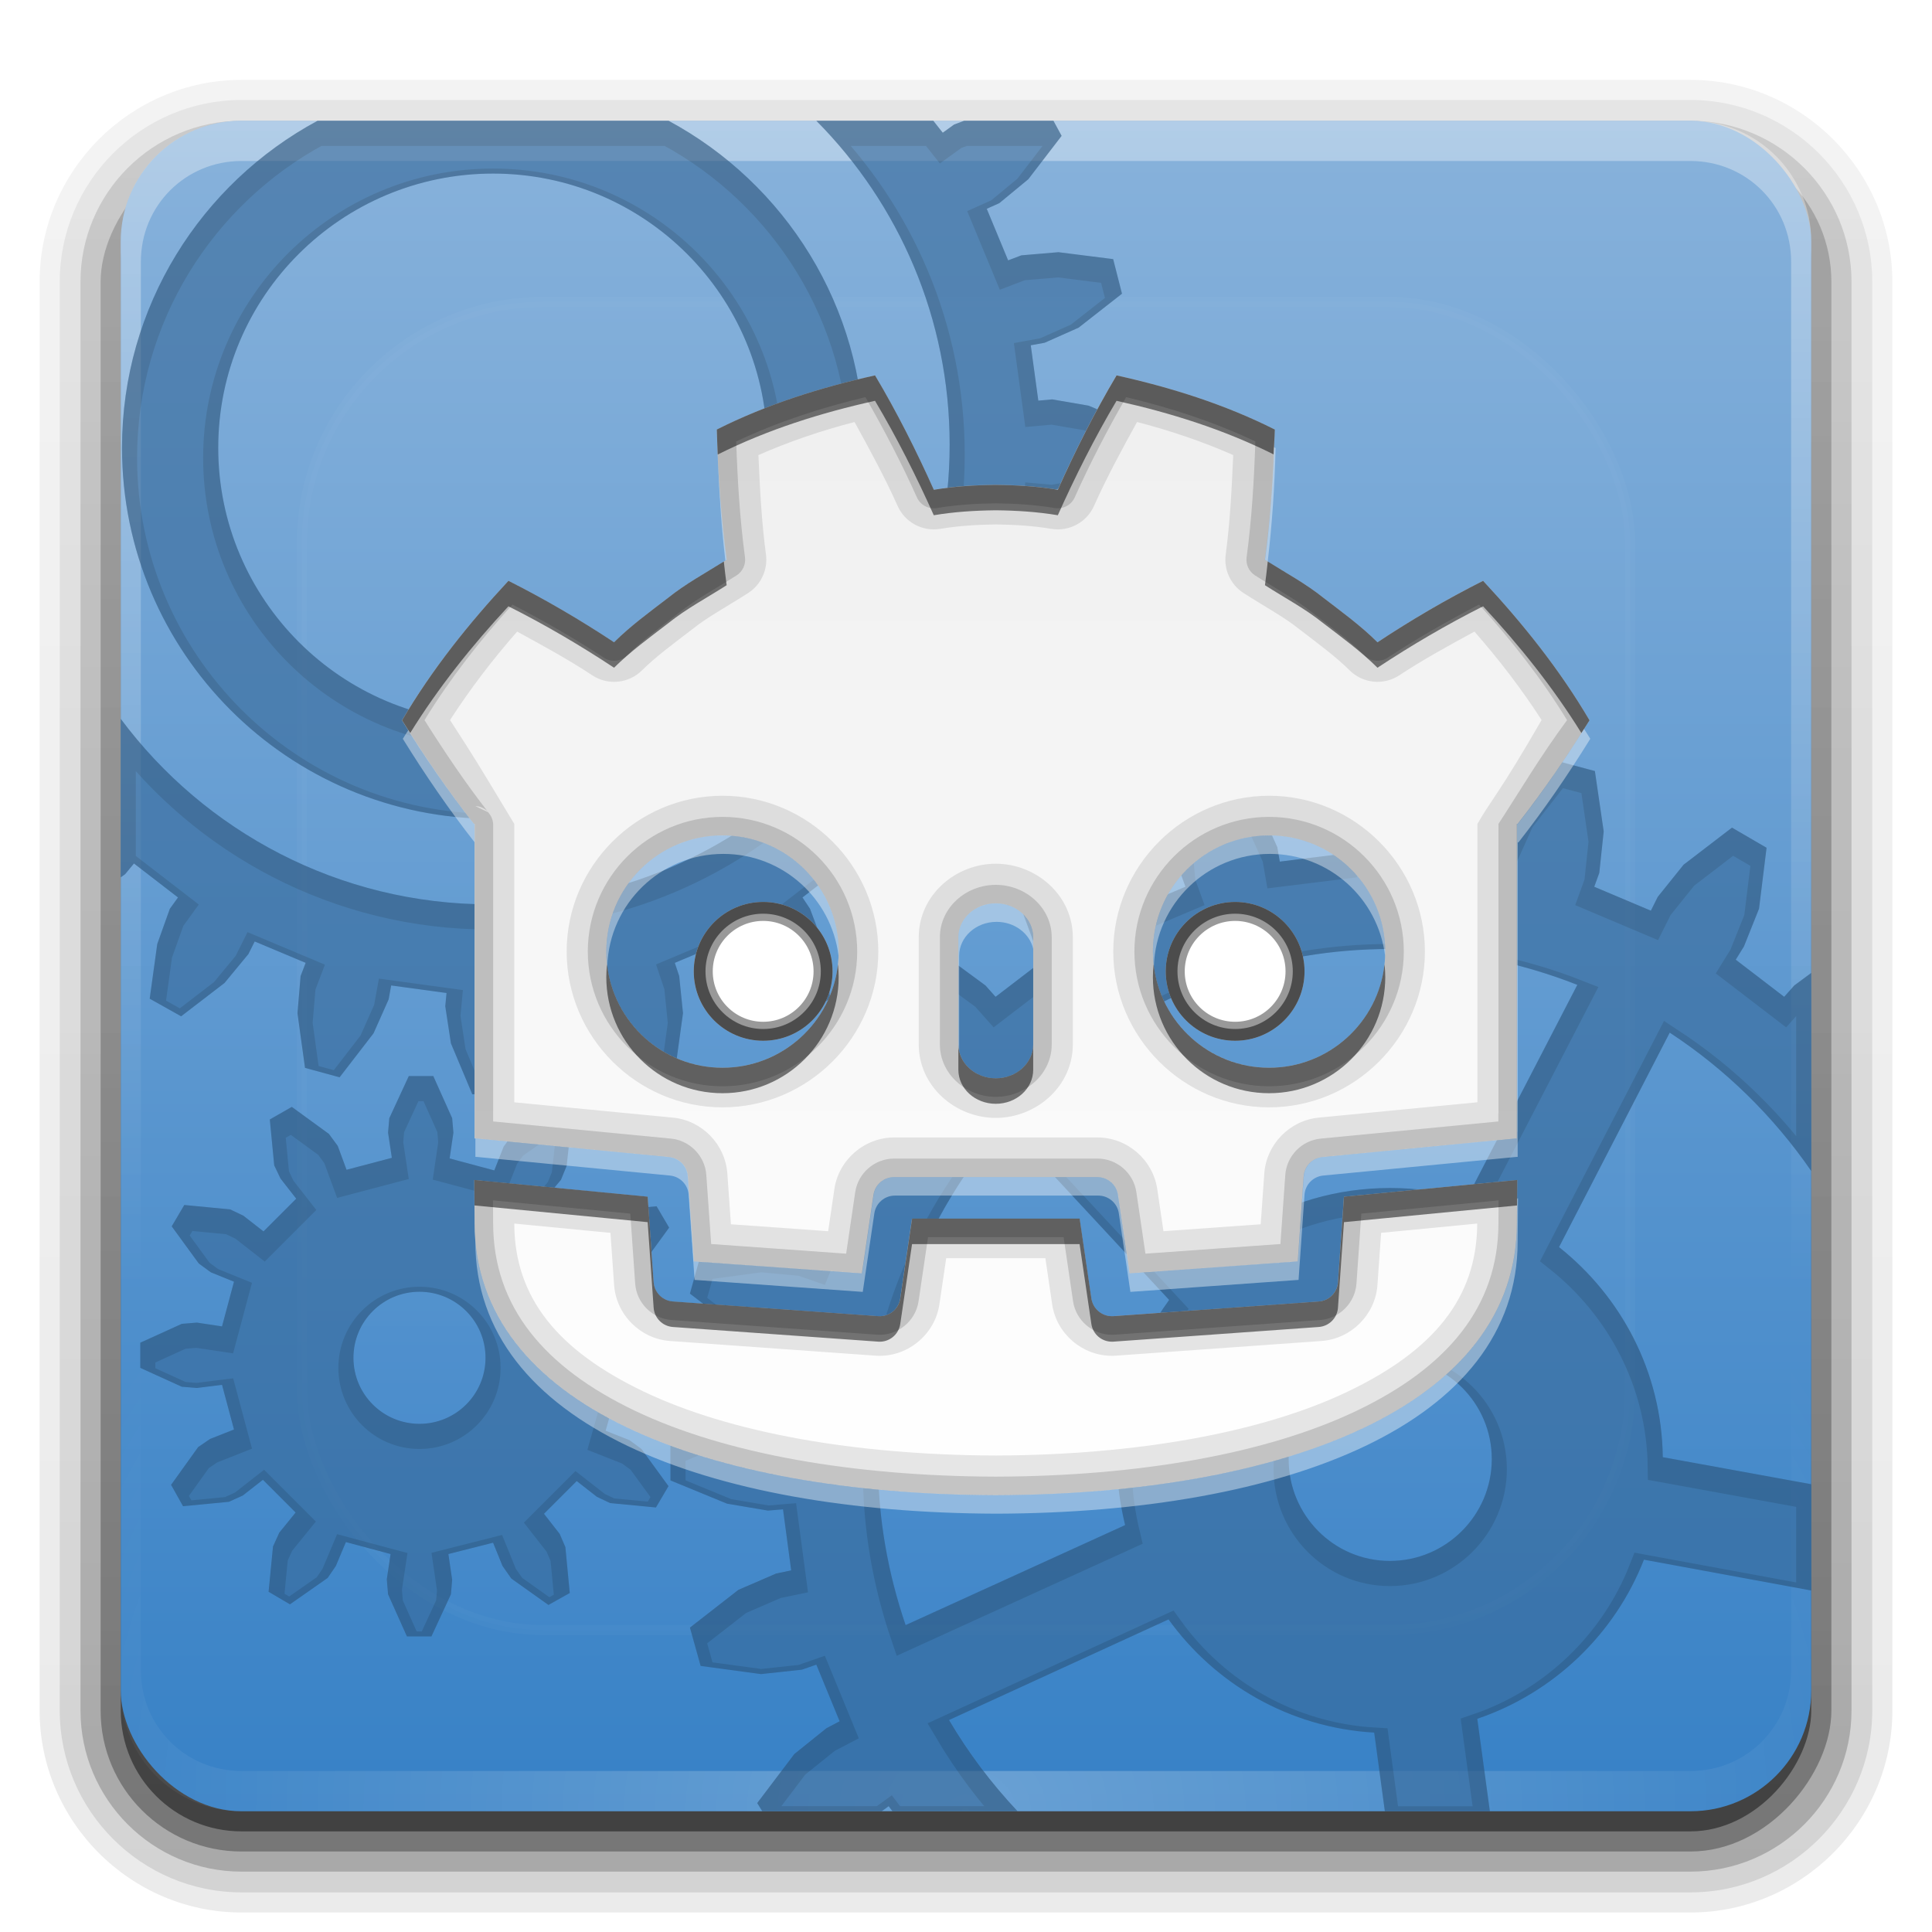 <?xml version="1.0" encoding="UTF-8" standalone="no"?>
<!-- Created with Inkscape (http://www.inkscape.org/) -->

<svg
   version="1.0"
   width="96"
   height="96"
   id="svg2408"
   style="display:inline"
   sodipodi:docname="godot2.svg"
   inkscape:version="1.2.2 (b0a8486541, 2022-12-01)"
   xmlns:inkscape="http://www.inkscape.org/namespaces/inkscape"
   xmlns:sodipodi="http://sodipodi.sourceforge.net/DTD/sodipodi-0.dtd"
   xmlns:xlink="http://www.w3.org/1999/xlink"
   xmlns="http://www.w3.org/2000/svg"
   xmlns:svg="http://www.w3.org/2000/svg"
   xmlns:rdf="http://www.w3.org/1999/02/22-rdf-syntax-ns#"
   xmlns:cc="http://creativecommons.org/ns#"
   xmlns:dc="http://purl.org/dc/elements/1.1/">
  <sodipodi:namedview
     id="namedview119"
     pagecolor="#ffffff"
     bordercolor="#000000"
     borderopacity="0.25"
     inkscape:showpageshadow="2"
     inkscape:pageopacity="0.0"
     inkscape:pagecheckerboard="0"
     inkscape:deskcolor="#d1d1d1"
     showgrid="false"
     inkscape:zoom="11.313709"
     inkscape:cx="46.669047"
     inkscape:cy="45.961941"
     inkscape:current-layer="svg2408" />
  <defs
     id="defs2410">
    <linearGradient
       inkscape:collect="always"
       id="linearGradient21536">
      <stop
         style="stop-color:#ffffff;stop-opacity:1;"
         offset="0"
         id="stop21532" />
      <stop
         style="stop-color:#ffffff;stop-opacity:1;"
         offset="1"
         id="stop21534" />
    </linearGradient>
    <linearGradient
       inkscape:collect="always"
       id="linearGradient20800">
      <stop
         style="stop-color:#ffffff;stop-opacity:1;"
         offset="0"
         id="stop20796" />
      <stop
         style="stop-color:#ffffff;stop-opacity:1;"
         offset="1"
         id="stop20798" />
    </linearGradient>
    <linearGradient
       inkscape:collect="always"
       id="linearGradient5665">
      <stop
         style="stop-color:#ffffff;stop-opacity:1;"
         offset="0"
         id="stop5661" />
      <stop
         style="stop-color:#efefef;stop-opacity:1;"
         offset="1"
         id="stop5663" />
    </linearGradient>
    <linearGradient
       id="linearGradient3875">
      <stop
         id="stop3877"
         style="stop-color:#ffffff;stop-opacity:1"
         offset="0" />
      <stop
         id="stop3879"
         style="stop-color:#ffffff;stop-opacity:0.426"
         offset="1" />
    </linearGradient>
    <linearGradient
       x1="45.448"
       y1="92.54"
       x2="45.448"
       y2="7.017"
       id="ButtonShadow"
       gradientUnits="userSpaceOnUse"
       gradientTransform="scale(1.006,0.994)">
      <stop
         id="stop3750"
         style="stop-color:#000000;stop-opacity:1"
         offset="0" />
      <stop
         id="stop3752"
         style="stop-color:#000000;stop-opacity:0.588"
         offset="1" />
    </linearGradient>
    <filter
       color-interpolation-filters="sRGB"
       id="filter3174"
       x="-0.048"
       y="-0.048"
       width="1.095"
       height="1.097">
      <feGaussianBlur
         id="feGaussianBlur3176"
         stdDeviation="1.71" />
    </filter>
    <linearGradient
       id="linearGradient3737-6">
      <stop
         id="stop3739-73"
         style="stop-color:#ffffff;stop-opacity:1"
         offset="0" />
      <stop
         id="stop3741-6"
         style="stop-color:#ffffff;stop-opacity:0"
         offset="1" />
    </linearGradient>
    <clipPath
       id="clipPath3613">
      <rect
         width="84"
         height="84"
         rx="6"
         ry="6"
         x="6"
         y="6"
         id="rect3615"
         style="fill:#ffffff;fill-opacity:1;fill-rule:nonzero;stroke:none" />
    </clipPath>
    <linearGradient
       x1="48"
       y1="20.221"
       x2="48"
       y2="138.661"
       id="linearGradient2885"
       xlink:href="#linearGradient3737-6"
       gradientUnits="userSpaceOnUse" />
    <radialGradient
       cx="48"
       cy="41.752"
       r="42"
       fx="48"
       fy="41.752"
       id="radialGradient2977"
       xlink:href="#linearGradient3737-5"
       gradientUnits="userSpaceOnUse"
       gradientTransform="matrix(1.715,6.6254866e-8,-4.2857144e-8,1.109,-134.302,-5.082)" />
    <radialGradient
       cx="48"
       cy="90.172"
       r="42"
       fx="48"
       fy="90.172"
       id="radialGradient2855-1"
       xlink:href="#linearGradient3737-1-4"
       gradientUnits="userSpaceOnUse"
       gradientTransform="matrix(1.157,0,0,0.996,-7.551,0.197)" />
    <linearGradient
       id="linearGradient3737-1-4">
      <stop
         id="stop3739-7-1"
         style="stop-color:#ffffff;stop-opacity:1"
         offset="0" />
      <stop
         id="stop3741-2-0"
         style="stop-color:#ffffff;stop-opacity:0"
         offset="1" />
    </linearGradient>
    <linearGradient
       x1="36.357"
       y1="6"
       x2="36.357"
       y2="63.893"
       id="linearGradient3188-9"
       xlink:href="#linearGradient3737-5"
       gradientUnits="userSpaceOnUse" />
    <linearGradient
       id="linearGradient3737-5">
      <stop
         id="stop3739-6"
         style="stop-color:#ffffff;stop-opacity:1"
         offset="0" />
      <stop
         id="stop3741-7"
         style="stop-color:#ffffff;stop-opacity:0"
         offset="1" />
    </linearGradient>
    <linearGradient
       id="linearGradient5226-7">
      <stop
         id="stop5228-2"
         style="stop-color:#227395;stop-opacity:1"
         offset="0" />
      <stop
         id="stop5230-4"
         style="stop-color:#44a2c9;stop-opacity:1"
         offset="1" />
    </linearGradient>
    <linearGradient
       id="linearGradient3424-7">
      <stop
         id="stop3426-4"
         style="stop-color:#ffffff;stop-opacity:1"
         offset="0" />
      <stop
         id="stop3432-0"
         style="stop-color:#ffffff;stop-opacity:1"
         offset="0.672" />
      <stop
         id="stop3428-2"
         style="stop-color:#ffffff;stop-opacity:0"
         offset="1" />
    </linearGradient>
    <filter
       color-interpolation-filters="sRGB"
       id="filter3434"
       x="-0.071"
       y="-0.073"
       width="1.142"
       height="1.146">
      <feGaussianBlur
         id="feGaussianBlur3436"
         stdDeviation="2.478" />
    </filter>
    <linearGradient
       id="linearGradient3700-1">
      <stop
         id="stop3702-4"
         style="stop-color:#2b91bc;stop-opacity:1"
         offset="0" />
      <stop
         id="stop3704-2"
         style="stop-color:#77bbd8;stop-opacity:1"
         offset="1" />
    </linearGradient>
    <filter
       x="-0.148"
       y="-0.148"
       width="1.296"
       height="1.296"
       color-interpolation-filters="sRGB"
       id="filter4123">
      <feGaussianBlur
         id="feGaussianBlur4125"
         stdDeviation="3.96" />
    </filter>
    <linearGradient
       x1="45.448"
       y1="92.54"
       x2="45.448"
       y2="7.017"
       id="ButtonShadow-0"
       gradientUnits="userSpaceOnUse"
       gradientTransform="matrix(1.006,0,0,0.994,100,0)">
      <stop
         id="stop3750-8"
         style="stop-color:#000000;stop-opacity:1"
         offset="0" />
      <stop
         id="stop3752-5"
         style="stop-color:#000000;stop-opacity:0.588"
         offset="1" />
    </linearGradient>
    <linearGradient
       x1="32.251"
       y1="6.132"
       x2="32.251"
       y2="90.239"
       id="linearGradient3780"
       xlink:href="#ButtonShadow-0"
       gradientUnits="userSpaceOnUse"
       gradientTransform="matrix(1.024,0,0,1.012,-1.143,-98.071)" />
    <linearGradient
       x1="32.251"
       y1="6.132"
       x2="32.251"
       y2="90.239"
       id="linearGradient3772"
       xlink:href="#ButtonShadow-0"
       gradientUnits="userSpaceOnUse"
       gradientTransform="matrix(1.024,0,0,1.012,-1.143,-98.071)" />
    <linearGradient
       x1="32.251"
       y1="6.132"
       x2="32.251"
       y2="90.239"
       id="linearGradient3725"
       xlink:href="#ButtonShadow-0"
       gradientUnits="userSpaceOnUse"
       gradientTransform="matrix(1.024,0,0,1.012,-1.143,-98.071)" />
    <linearGradient
       x1="32.251"
       y1="6.132"
       x2="32.251"
       y2="90.239"
       id="linearGradient3721"
       xlink:href="#ButtonShadow-0"
       gradientUnits="userSpaceOnUse"
       gradientTransform="translate(0,-97)" />
    <linearGradient
       x1="32.251"
       y1="6.132"
       x2="32.251"
       y2="90.239"
       id="linearGradient3071"
       xlink:href="#ButtonShadow-0"
       gradientUnits="userSpaceOnUse"
       gradientTransform="matrix(1.024,0,0,1.012,-1.143,-98.071)" />
    <radialGradient
       cx="63.98"
       cy="61.949"
       r="58.02"
       fx="63.98"
       fy="61.949"
       id="radialGradient4197"
       xlink:href="#linearGradient5226-7"
       gradientUnits="userSpaceOnUse"
       gradientTransform="matrix(1.09,0,0,0.841,-21.739,104.492)" />
    <radialGradient
       cx="48"
       cy="46.582"
       r="42"
       fx="48"
       fy="46.582"
       id="radialGradient4200"
       xlink:href="#linearGradient3424-7"
       gradientUnits="userSpaceOnUse"
       gradientTransform="matrix(1,0,0,0.967,3.0413897e-8,111.556)" />
    <linearGradient
       x1="48"
       y1="90"
       x2="48"
       y2="5.988"
       id="linearGradient4203"
       xlink:href="#linearGradient3700-1"
       gradientUnits="userSpaceOnUse"
       gradientTransform="translate(0,110)" />
    <radialGradient
       cx="63.98"
       cy="61.949"
       r="58.02"
       fx="63.98"
       fy="61.949"
       id="radialGradient5232-9"
       xlink:href="#linearGradient3875"
       gradientUnits="userSpaceOnUse"
       gradientTransform="matrix(1.09,0,0,0.84,-21.739,-5.488)" />
    <linearGradient
       id="linearGradient3700-5-1">
      <stop
         id="stop3702-0-2"
         style="stop-color:#3781c6;stop-opacity:1"
         offset="0" />
      <stop
         id="stop3704-4-9"
         style="stop-color:#88b2db;stop-opacity:1"
         offset="1" />
    </linearGradient>
    <linearGradient
       x1="48"
       y1="90"
       x2="48"
       y2="5.988"
       id="linearGradient3345"
       xlink:href="#linearGradient3700-5-1"
       gradientUnits="userSpaceOnUse" />
    <linearGradient
       id="linearGradient3543">
      <stop
         id="stop3545"
         style="stop-color:#ffffff;stop-opacity:1"
         offset="0" />
      <stop
         id="stop3555"
         style="stop-color:#ffffff;stop-opacity:1"
         offset="0.306" />
      <stop
         id="stop3551"
         style="stop-color:#ffffff;stop-opacity:0.641"
         offset="0.519" />
      <stop
         id="stop3547"
         style="stop-color:#ffffff;stop-opacity:0"
         offset="1" />
    </linearGradient>
    <radialGradient
       cx="74.375"
       cy="67.125"
       r="3.125"
       fx="74.375"
       fy="67.125"
       id="radialGradient3443"
       xlink:href="#linearGradient3543"
       gradientUnits="userSpaceOnUse" />
    <radialGradient
       cx="74.375"
       cy="67.125"
       r="3.125"
       fx="74.375"
       fy="67.125"
       id="radialGradient3445"
       xlink:href="#linearGradient3543"
       gradientUnits="userSpaceOnUse" />
    <radialGradient
       cx="74.375"
       cy="67.125"
       r="3.125"
       fx="74.375"
       fy="67.125"
       id="radialGradient3447"
       xlink:href="#linearGradient3543"
       gradientUnits="userSpaceOnUse" />
    <radialGradient
       cx="74.375"
       cy="67.125"
       r="3.125"
       fx="74.375"
       fy="67.125"
       id="radialGradient3449"
       xlink:href="#linearGradient3543"
       gradientUnits="userSpaceOnUse" />
    <radialGradient
       cx="74.375"
       cy="67.125"
       r="3.125"
       fx="74.375"
       fy="67.125"
       id="radialGradient3451"
       xlink:href="#linearGradient3543"
       gradientUnits="userSpaceOnUse" />
    <linearGradient
       id="linearGradient5226-0">
      <stop
         id="stop5228-7"
         style="stop-color:#ffffff;stop-opacity:1"
         offset="0" />
      <stop
         id="stop5230-6"
         style="stop-color:#ffffff;stop-opacity:0"
         offset="1" />
    </linearGradient>
    <radialGradient
       cx="74.375"
       cy="67.125"
       r="3.125"
       fx="74.375"
       fy="67.125"
       id="radialGradient3216"
       xlink:href="#linearGradient3543"
       gradientUnits="userSpaceOnUse" />
    <radialGradient
       cx="49.234"
       cy="70.608"
       r="25.484"
       fx="49.234"
       fy="70.608"
       id="radialGradient4246"
       xlink:href="#linearGradient5226-0"
       gradientUnits="userSpaceOnUse"
       gradientTransform="matrix(0.468,-0.529,1.795,1.582,-112.038,-37.345)" />
    <radialGradient
       cx="63.875"
       cy="2.217"
       r="58.375"
       fx="63.875"
       fy="2.217"
       id="radialGradient4248"
       xlink:href="#linearGradient5226-0"
       gradientUnits="userSpaceOnUse"
       gradientTransform="matrix(1.095,0,0,0.331,-21.845,32.793)" />
    <radialGradient
       cx="69.75"
       cy="75.974"
       r="58.5"
       fx="69.75"
       fy="75.974"
       id="radialGradient4250"
       xlink:href="#linearGradient5226-0"
       gradientUnits="userSpaceOnUse"
       gradientTransform="matrix(2.259,-0.068,0.008,0.264,-105.957,38.862)" />
    <radialGradient
       cx="64.23"
       cy="68.449"
       r="43.77"
       fx="64.23"
       fy="68.449"
       id="radialGradient4252"
       xlink:href="#linearGradient5226-0"
       gradientUnits="userSpaceOnUse"
       gradientTransform="matrix(1.454,0,0,0.926,-45.08,-12.601)" />
    <radialGradient
       cx="74.375"
       cy="67.125"
       r="3.125"
       fx="74.375"
       fy="67.125"
       id="radialGradient3354"
       xlink:href="#linearGradient3543"
       gradientUnits="userSpaceOnUse" />
    <linearGradient
       x1="11.999"
       y1="0.922"
       x2="11.999"
       y2="19.387"
       id="linearGradient4121-9"
       gradientUnits="userSpaceOnUse"
       gradientTransform="scale(0.922,1.085)">
      <stop
         id="stop4123-7"
         style="stop-color:#313233;stop-opacity:1"
         offset="0" />
      <stop
         id="stop4125-7"
         style="stop-color:#23486a;stop-opacity:1"
         offset="1" />
    </linearGradient>
    <linearGradient
       x1="56"
       y1="16"
       x2="56"
       y2="80"
       id="linearGradient3175"
       xlink:href="#linearGradient4121-9"
       gradientUnits="userSpaceOnUse"
       gradientTransform="matrix(0.883,0,0,0.9,5.625,13.563)" />
    <linearGradient
       inkscape:collect="always"
       xlink:href="#linearGradient5665"
       id="linearGradient5667"
       x1="-36.084"
       y1="75.668"
       x2="-36.084"
       y2="20.026"
       gradientUnits="userSpaceOnUse" />
    <clipPath
       id="clipPath3836">
      <path
         d="m 112,6 c -3.324,0 -6,2.676 -6,6 v 23.719 c 4.165,5.591 10.839,9.219 18.344,9.219 12.613,0 22.844,-10.231 22.844,-22.844 0,-6.275 -2.527,-11.964 -6.625,-16.094 h -7.344 c 5.781,3.112 9.719,9.225 9.719,16.25 0,10.182 -8.256,18.438 -18.438,18.438 -10.182,0 -18.438,-8.256 -18.438,-18.438 0,-7.025 3.938,-13.138 9.719,-16.25 z m 34.375,0 0.469,0.594 0.562,-0.406 0.5,-0.188 z m 5.969,0 0.406,0.75 -1.656,2.156 -1.438,1.188 -0.625,0.281 1.062,2.562 0.656,-0.25 1.844,-0.156 2.719,0.344 0.438,1.719 -2.156,1.688 -1.688,0.75 -0.688,0.125 0.375,2.75 0.688,-0.062 1.812,0.312 2.531,1.062 V 23 l -2.531,1.031 -1.812,0.312 -0.688,-0.062 -0.375,2.75 0.688,0.125 1.688,0.75 2.156,1.688 -0.438,1.719 -2.719,0.375 L 150.75,31.5 l -0.656,-0.219 -1.062,2.562 0.625,0.25 1.438,1.188 1.656,2.188 L 151.875,39 149.156,38.656 147.406,38 l -0.562,-0.375 -1.688,2.188 0.531,0.438 1.062,1.5 1.062,2.531 -1.25,1.281 L 144,44.5 l -1.5,-1.062 -0.438,-0.531 -2.188,1.688 0.375,0.562 0.656,1.75 0.344,2.719 -1.531,0.875 -2.188,-1.656 -1.156,-1.438 -0.312,-0.625 -2.531,1.062 0.219,0.656 0.188,1.844 -0.375,2.719 -1.719,0.469 -1.656,-2.188 -0.781,-1.688 -0.125,-0.688 -2.719,0.375 L 126.625,50 126.312,51.844 125.25,54.375 h -1.781 L 122.406,51.844 122.125,50 l 0.062,-0.656 -2.75,-0.375 -0.125,0.688 -0.75,1.688 -1.688,2.188 -1.719,-0.469 -0.375,-2.719 0.156,-1.844 0.25,-0.656 -2.531,-1.062 -0.312,0.625 -1.188,1.438 L 109,50.5 l -1.562,-0.875 0.375,-2.719 0.625,-1.75 0.406,-0.562 -2.188,-1.688 -0.438,0.531 L 106,43.594 V 84 c 0,3.324 2.676,6 6,6 h 25.875 l -0.25,-0.406 1.844,-2.438 1.594,-1.281 0.656,-0.344 -1.156,-2.812 -0.719,0.25 -2.031,0.219 -3,-0.406 -0.531,-1.906 2.406,-1.875 1.875,-0.812 0.75,-0.156 L 138.906,75 l -0.75,0.062 -2.031,-0.344 -2.812,-1.156 v -1.969 l 2.812,-1.188 2.031,-0.312 0.75,0.062 0.406,-3.031 -0.75,-0.156 -1.875,-0.844 -2.406,-1.844 0.531,-1.906 3,-0.406 2.031,0.188 0.719,0.25 1.156,-2.812 -0.656,-0.312 -1.594,-1.312 -1.844,-2.406 1,-1.719 3,0.406 1.906,0.719 0.625,0.438 1.875,-2.438 -0.594,-0.5 L 144.25,50.812 143.094,48 144.5,46.625 l 2.812,1.125 1.656,1.219 0.5,0.562 2.406,-1.844 -0.438,-0.656 -0.688,-1.875 -0.406,-3.031 1.688,-1 2.438,1.844 1.312,1.594 0.312,0.688 2.812,-1.188 -0.25,-0.688 -0.188,-2.062 0.406,-3 1.875,-0.5 1.875,2.406 0.844,1.875 0.125,0.719 3.031,-0.375 -0.062,-0.781 0.344,-2 1.188,-2.812 h 1.969 l 1.156,2.812 0.344,2 -0.062,0.781 3.031,0.375 0.125,-0.719 0.844,-1.875 1.875,-2.406 1.875,0.5 0.438,3 -0.219,2.062 -0.25,0.688 2.812,1.188 0.344,-0.688 1.281,-1.594 2.406,-1.844 1.719,1 -0.375,3.031 -0.75,1.875 -0.406,0.656 2.406,1.844 0.5,-0.562 L 190,48.344 V 12 c 0,-3.324 -2.676,-6 -6,-6 z M 124.5,8.625 c -7.532,0 -13.656,6.093 -13.656,13.625 0,7.532 6.125,13.656 13.656,13.656 7.532,0 13.625,-6.125 13.625,-13.656 0,-7.532 -6.093,-13.625 -13.625,-13.625 z m 44.562,38.531 c -5.746,0 -11.052,1.908 -15.312,5.125 l 8.156,8.781 c 2.076,-1.293 4.532,-2.031 7.156,-2.031 1.324,0 2.603,0.177 3.812,0.531 l 5.5,-10.625 c -2.882,-1.135 -6.028,-1.781 -9.312,-1.781 z m 13.906,4.156 -5.5,10.656 c 3.087,2.451 5.106,6.204 5.156,10.438 L 190,73.75 V 58.188 c -1.874,-2.718 -4.263,-5.061 -7.031,-6.875 z m -62.656,2.156 h 1.219 l 0.938,2.094 0.062,0.719 -0.188,1.281 2.219,0.594 0.469,-1.188 0.438,-0.594 1.875,-1.312 1.062,0.625 -0.25,2.25 -0.281,0.688 -0.812,0.969 1.625,1.656 1,-0.781 0.688,-0.312 2.25,-0.219 0.625,1.062 -1.344,1.844 -0.594,0.438 -1.188,0.469 0.594,2.219 1.25,-0.188 0.75,0.094 2.062,0.938 v 1.25 L 132.688,69 l -0.719,0.062 -1.25,-0.188 -0.625,2.219 1.188,0.469 0.594,0.438 1.344,1.844 -0.625,1.062 -2.281,-0.219 -0.656,-0.312 -1,-0.781 -1.625,1.625 0.781,1 0.281,0.656 0.219,2.281 -1.062,0.594 -1.844,-1.312 -0.438,-0.625 -0.469,-1.156 -2.219,0.562 0.188,1.281 -0.062,0.719 -0.969,2.094 h -1.219 l -0.938,-2.094 -0.062,-0.75 0.188,-1.25 -2.219,-0.594 -0.5,1.188 -0.406,0.594 -1.875,1.312 -1.062,-0.625 0.219,-2.25 0.312,-0.688 0.812,-1 -1.625,-1.625 -1,0.781 -0.688,0.312 -2.281,0.219 -0.594,-1.062 1.344,-1.875 0.594,-0.406 1.188,-0.469 -0.594,-2.219 -1.25,0.156 -0.75,-0.062 -2.062,-0.938 v -1.25 l 2.062,-0.938 0.75,-0.062 1.25,0.188 0.594,-2.219 -1.156,-0.469 -0.594,-0.438 -1.344,-1.844 0.625,-1.062 2.281,0.219 0.656,0.312 1,0.781 1.625,-1.625 -0.781,-1 L 113.625,57.906 113.406,55.625 114.5,55 l 1.844,1.344 0.438,0.594 0.438,1.188 2.25,-0.594 -0.188,-1.25 0.062,-0.719 z m 29.625,2.344 c -3.933,4.475 -6.312,10.329 -6.312,16.75 0,2.869 0.497,5.614 1.375,8.188 l 10.906,-4.969 C 155.658,74.756 155.5,73.664 155.5,72.562 c 0,-2.983 0.958,-5.729 2.594,-7.969 z m -29.094,8.375 c -1.813,0 -3.281,1.468 -3.281,3.281 0,1.813 1.468,3.281 3.281,3.281 1.813,0 3.281,-1.468 3.281,-3.281 0,-1.813 -1.468,-3.281 -3.281,-3.281 z m 48.219,3.281 c -2.789,0 -5.031,2.242 -5.031,5.031 0,2.789 2.242,5.062 5.031,5.062 2.789,0 5.062,-2.273 5.062,-5.062 0,-2.789 -2.273,-5.031 -5.062,-5.031 z M 181.688,77.5 c -1.45,3.709 -4.493,6.622 -8.281,7.906 L 174.031,90 H 184 c 3.324,0 6,-2.676 6,-6 v -4.969 z m -23.625,2.969 -10.906,5 c 0.966,1.637 2.111,3.156 3.406,4.531 h 18.25 l -0.531,-3.906 c -4.204,-0.243 -7.902,-2.408 -10.219,-5.625 z M 144.156,89.75 143.812,90 h 0.531 z"
         id="path3838"
         style="fill:#ffffff;fill-opacity:1;fill-rule:nonzero;stroke:none" />
    </clipPath>
    <filter
       x="-1.7217632e-05"
       y="-1.7217632e-05"
       width="1"
       height="1"
       color-interpolation-filters="sRGB"
       id="filter3879">
      <feGaussianBlur
         id="feGaussianBlur3881"
         stdDeviation="0.001" />
    </filter>
    <linearGradient
       x1="57.518"
       y1="90"
       x2="57.518"
       y2="5.597"
       id="linearGradient3846"
       xlink:href="#linearGradient3848"
       gradientUnits="userSpaceOnUse" />
    <linearGradient
       x1="58.65"
       y1="122"
       x2="58.65"
       y2="5.425"
       id="linearGradient3848"
       gradientUnits="userSpaceOnUse"
       gradientTransform="matrix(1.017,0,0,1.017,-1.103,-1.103)">
      <stop
         id="stop3850"
         style="stop-color:#ffffff;stop-opacity:1;"
         offset="0" />
      <stop
         id="stop3852"
         style="stop-color:#77a9d7;stop-opacity:1;"
         offset="1" />
    </linearGradient>
    <clipPath
       id="clipPath3867">
      <path
         d="m 115.781,6 c -5.781,3.112 -9.719,9.225 -9.719,16.25 0,10.182 8.256,18.438 18.438,18.438 10.182,0 18.438,-8.256 18.438,-18.438 0,-7.025 -3.938,-13.138 -9.719,-16.25 z m 24.781,0 c 4.098,4.129 6.625,9.819 6.625,16.094 0,12.613 -10.231,22.844 -22.844,22.844 -7.505,10e-7 -14.179,-3.628 -18.344,-9.219 v 7.875 l 0.219,-0.156 0.438,-0.531 2.188,1.688 -0.406,0.562 -0.625,1.75 -0.375,2.719 1.562,0.875 2.156,-1.656 1.188,-1.438 0.312,-0.625 2.531,1.062 -0.25,0.656 -0.156,1.844 0.375,2.719 1.719,0.469 1.688,-2.188 0.75,-1.688 0.125,-0.688 2.75,0.375 L 122.125,50 l 0.281,1.844 1.062,2.531 H 125.25 L 126.312,51.844 126.625,50 l -0.062,-0.656 2.719,-0.375 0.125,0.688 0.781,1.688 1.656,2.188 1.719,-0.469 0.375,-2.719 L 133.75,48.5 l -0.219,-0.656 2.531,-1.062 0.312,0.625 1.156,1.438 2.188,1.656 1.531,-0.875 -0.344,-2.719 -0.656,-1.75 -0.375,-0.562 2.188,-1.688 0.438,0.531 1.5,1.062 2.562,1.062 1.25,-1.281 -1.062,-2.531 -1.062,-1.5 -0.531,-0.438 1.688,-2.188 0.562,0.375 1.75,0.656 L 151.875,39 l 0.875,-1.531 -1.656,-2.188 -1.438,-1.188 -0.625,-0.25 1.062,-2.562 0.656,0.219 1.844,0.188 2.719,-0.375 0.438,-1.719 -2.156,-1.688 -1.688,-0.75 -0.688,-0.125 0.375,-2.75 0.688,0.062 1.812,-0.312 L 156.625,23 v -1.781 l -2.531,-1.062 -1.812,-0.312 -0.688,0.062 -0.375,-2.75 0.688,-0.125 1.688,-0.75 2.156,-1.688 -0.438,-1.719 -2.719,-0.344 -1.844,0.156 -0.656,0.25 -1.062,-2.562 0.625,-0.281 1.438,-1.188 L 152.75,6.75 152.344,6 h -4.438 l -0.5,0.188 -0.562,0.406 L 146.375,6 Z M 124.5,8.625 c 7.532,0 13.625,6.093 13.625,13.625 0,7.532 -6.093,13.656 -13.625,13.656 -7.532,0 -13.656,-6.125 -13.656,-13.656 0,-7.532 6.125,-13.625 13.656,-13.625 z m 43.594,28.219 -1.188,2.812 -0.344,2 0.062,0.781 -3.031,0.375 -0.125,-0.719 -0.844,-1.875 -1.875,-2.406 -1.875,0.5 -0.406,3 0.188,2.062 0.25,0.688 -2.812,1.188 -0.312,-0.688 -1.312,-1.594 -2.438,-1.844 -1.688,1 0.406,3.031 0.688,1.875 0.438,0.656 -2.406,1.844 -0.5,-0.562 L 147.312,47.75 144.5,46.625 143.094,48 l 1.156,2.812 1.188,1.656 0.594,0.5 -1.875,2.438 -0.625,-0.438 -1.906,-0.719 -3,-0.406 -1,1.719 1.844,2.406 1.594,1.312 0.656,0.312 -1.156,2.812 -0.719,-0.25 -2.031,-0.188 -3,0.406 -0.531,1.906 2.406,1.844 1.875,0.844 0.75,0.156 -0.406,3.031 -0.75,-0.062 -2.031,0.312 -2.812,1.188 v 1.969 l 2.812,1.156 2.031,0.344 0.75,-0.062 0.406,3.031 -0.75,0.156 -1.875,0.812 -2.406,1.875 0.531,1.906 3,0.406 2.031,-0.219 0.719,-0.25 1.156,2.812 -0.656,0.344 -1.594,1.281 -1.844,2.438 0.25,0.406 h 5.938 l 0.344,-0.25 0.188,0.25 h 6.219 c -1.295,-1.375 -2.44,-2.895 -3.406,-4.531 l 10.906,-5 c 2.316,3.217 6.015,5.382 10.219,5.625 L 168.812,90 h 5.219 l -0.625,-4.594 c 3.788,-1.285 6.831,-4.197 8.281,-7.906 L 190,79.031 V 73.75 l -7.375,-1.344 c -0.05,-4.234 -2.069,-7.986 -5.156,-10.438 l 5.5,-10.656 c 2.768,1.814 5.157,4.157 7.031,6.875 v -9.844 l -0.844,0.625 -0.5,0.562 -2.406,-1.844 0.406,-0.656 0.75,-1.875 0.375,-3.031 -1.719,-1 -2.406,1.844 -1.281,1.594 -0.344,0.688 -2.812,-1.188 0.25,-0.688 0.219,-2.062 -0.438,-3 -1.875,-0.5 -1.875,2.406 -0.844,1.875 -0.125,0.719 -3.031,-0.375 0.062,-0.781 -0.344,-2 -1.156,-2.812 z m 0.969,10.312 c 3.285,0 6.43,0.646 9.312,1.781 l -5.5,10.625 c -1.209,-0.354 -2.489,-0.531 -3.812,-0.531 -2.624,0 -5.08,0.738 -7.156,2.031 L 153.75,52.281 c 4.261,-3.217 9.567,-5.125 15.312,-5.125 z m -48.75,6.312 -0.969,2.094 -0.062,0.719 0.188,1.25 -2.25,0.594 -0.438,-1.188 -0.438,-0.594 L 114.5,55 l -1.094,0.625 0.219,2.281 0.312,0.656 0.781,1 -1.625,1.625 -1,-0.781 -0.656,-0.312 -2.281,-0.219 -0.625,1.062 1.344,1.844 0.594,0.438 1.156,0.469 -0.594,2.219 -1.25,-0.188 -0.75,0.062 -2.062,0.938 v 1.25 l 2.062,0.938 0.75,0.062 1.25,-0.156 0.594,2.219 -1.188,0.469 -0.594,0.406 -1.344,1.875 0.594,1.062 2.281,-0.219 0.688,-0.312 1,-0.781 1.625,1.625 -0.812,1 -0.312,0.688 -0.219,2.25 1.062,0.625 1.875,-1.312 0.406,-0.594 0.5,-1.188 2.219,0.594 -0.188,1.25 0.062,0.75 0.938,2.094 h 1.219 l 0.969,-2.094 0.062,-0.719 -0.188,-1.281 2.219,-0.562 0.469,1.156 0.438,0.625 1.844,1.312 1.062,-0.594 -0.219,-2.281 -0.281,-0.656 -0.781,-1 1.625,-1.625 1,0.781 0.656,0.312 2.281,0.219 0.625,-1.062 L 131.875,72 l -0.594,-0.438 -1.188,-0.469 0.625,-2.219 1.25,0.188 0.719,-0.062 2.094,-0.938 v -1.25 l -2.062,-0.938 -0.75,-0.094 -1.25,0.188 -0.594,-2.219 1.188,-0.469 0.594,-0.438 L 133.25,61 l -0.625,-1.062 -2.25,0.219 -0.688,0.312 -1,0.781 -1.625,-1.656 0.812,-0.969 0.281,-0.688 0.25,-2.25 -1.062,-0.625 -1.875,1.312 -0.438,0.594 -0.469,1.188 -2.219,-0.594 0.188,-1.281 -0.062,-0.719 -0.938,-2.094 z m 29.625,2.344 8.156,8.781 C 156.458,66.833 155.5,69.579 155.5,72.562 c 0,1.101 0.158,2.193 0.406,3.219 L 145,80.75 c -0.878,-2.574 -1.375,-5.319 -1.375,-8.188 0,-6.421 2.38,-12.275 6.312,-16.75 z m -29.094,8.375 c 1.813,0 3.281,1.468 3.281,3.281 0,1.813 -1.468,3.281 -3.281,3.281 -1.813,0 -3.281,-1.468 -3.281,-3.281 0,-1.813 1.468,-3.281 3.281,-3.281 z m 48.219,3.281 c 2.789,0 5.062,2.242 5.062,5.031 0,2.789 -2.273,5.062 -5.062,5.062 -2.789,0 -5.031,-2.273 -5.031,-5.062 0,-2.789 2.242,-5.031 5.031,-5.031 z"
         id="path3869"
         style="display:inline;fill:#ffffff;fill-opacity:1;stroke:none" />
    </clipPath>
    <filter
       color-interpolation-filters="sRGB"
       id="filter3875"
       x="-0.009"
       y="-0.009"
       width="1.018"
       height="1.018">
      <feGaussianBlur
         id="feGaussianBlur3877"
         stdDeviation="0.001" />
    </filter>
    <linearGradient
       inkscape:collect="always"
       xlink:href="#linearGradient20800"
       id="linearGradient20802"
       x1="-47.754"
       y1="52.58"
       x2="-47.754"
       y2="45.683"
       gradientUnits="userSpaceOnUse" />
    <linearGradient
       inkscape:collect="always"
       xlink:href="#linearGradient21536"
       id="linearGradient21538"
       x1="-24.302"
       y1="52.58"
       x2="-24.302"
       y2="45.683"
       gradientUnits="userSpaceOnUse" />
  </defs>
  <g
     id="layer2"
     style="display:none">
    <rect
       width="86"
       height="85"
       rx="6"
       ry="6"
       x="5"
       y="7"
       id="rect3745"
       style="opacity:0.9;fill:url(#ButtonShadow);fill-opacity:1;fill-rule:nonzero;stroke:none;filter:url(#filter3174)" />
  </g>
  <g
     id="layer5"
     style="display:inline">
    <path
       d="m 12,-95.031 c -5.511,0 -10.031,4.52 -10.031,10.031 v 71 c 0,5.511 4.52,10.031 10.031,10.031 h 72 c 5.511,0 10.031,-4.52 10.031,-10.031 v -71 c 0,-5.511 -4.52,-10.031 -10.031,-10.031 z"
       transform="scale(1,-1)"
       id="path3786"
       style="display:inline;opacity:0.08;fill:url(#linearGradient3071);fill-opacity:1;fill-rule:nonzero;stroke:none" />
    <path
       d="m 12,-94.031 c -4.972,0 -9.031,4.06 -9.031,9.031 v 71 c 0,4.972 4.06,9.031 9.031,9.031 h 72 c 4.972,0 9.031,-4.06 9.031,-9.031 v -71 c 0,-4.972 -4.06,-9.031 -9.031,-9.031 z"
       transform="scale(1,-1)"
       id="path3778"
       style="display:inline;opacity:0.1;fill:url(#linearGradient3780);fill-opacity:1;fill-rule:nonzero;stroke:none" />
    <path
       d="m 12,-93 c -4.409,0 -8,3.591 -8,8 v 71 c 0,4.409 3.591,8 8,8 h 72 c 4.409,0 8,-3.591 8,-8 v -71 c 0,-4.409 -3.591,-8 -8,-8 z"
       transform="scale(1,-1)"
       id="path3770"
       style="display:inline;opacity:0.2;fill:url(#linearGradient3772);fill-opacity:1;fill-rule:nonzero;stroke:none" />
    <rect
       width="86"
       height="85"
       rx="7"
       ry="7"
       x="5"
       y="-92"
       transform="scale(1,-1)"
       id="rect3723"
       style="display:inline;opacity:0.3;fill:url(#linearGradient3725);fill-opacity:1;fill-rule:nonzero;stroke:none" />
    <rect
       width="84"
       height="84"
       rx="6"
       ry="6"
       x="6"
       y="-91"
       transform="scale(1,-1)"
       id="rect3716"
       style="display:inline;opacity:0.45;fill:url(#linearGradient3721);fill-opacity:1;fill-rule:nonzero;stroke:none" />
  </g>
  <g
     id="layer1"
     style="display:inline">
    <rect
       width="84"
       height="84"
       rx="6"
       ry="6"
       x="6"
       y="6"
       id="rect2419-8"
       style="display:inline;fill:url(#linearGradient3345);fill-opacity:1;fill-rule:nonzero;stroke:none" />
    <path
       d="m 12,6 c -3.324,0 -6,2.676 -6,6 v 2 68 2 c 0,0.335 0.041,0.651 0.094,0.969 0.049,0.296 0.097,0.597 0.188,0.875 0.01,0.03 0.021,0.064 0.031,0.094 0.099,0.288 0.235,0.547 0.375,0.812 0.145,0.274 0.316,0.536 0.5,0.781 0.184,0.246 0.374,0.473 0.594,0.688 0.44,0.428 0.943,0.815 1.5,1.094 0.279,0.14 0.573,0.247 0.875,0.344 -0.256,-0.1 -0.487,-0.236 -0.719,-0.375 -0.007,-0.004 -0.024,0.004 -0.031,0 -0.032,-0.019 -0.062,-0.043 -0.094,-0.062 -0.12,-0.077 -0.231,-0.164 -0.344,-0.25 -0.106,-0.081 -0.213,-0.161 -0.312,-0.25 C 8.478,88.557 8.309,88.373 8.156,88.188 8.049,88.057 7.938,87.922 7.844,87.781 7.819,87.743 7.805,87.695 7.781,87.656 7.716,87.553 7.651,87.452 7.594,87.344 7.493,87.149 7.388,86.928 7.312,86.719 7.305,86.697 7.289,86.678 7.281,86.656 7.249,86.564 7.245,86.469 7.219,86.375 7.188,86.268 7.148,86.172 7.125,86.062 7.052,85.721 7,85.364 7,85 V 83 15 13 C 7,10.218 9.218,8 12,8 h 2 68 2 c 2.782,0 5,2.218 5,5 v 2 68 2 c 0,0.364 -0.052,0.721 -0.125,1.062 -0.044,0.207 -0.088,0.398 -0.156,0.594 -0.008,0.022 -0.023,0.041 -0.031,0.062 -0.063,0.174 -0.138,0.367 -0.219,0.531 -0.042,0.083 -0.079,0.17 -0.125,0.25 -0.055,0.097 -0.127,0.188 -0.188,0.281 -0.094,0.141 -0.205,0.276 -0.312,0.406 -0.143,0.174 -0.303,0.347 -0.469,0.5 -0.011,0.01 -0.02,0.021 -0.031,0.031 -0.138,0.126 -0.285,0.234 -0.438,0.344 -0.103,0.073 -0.204,0.153 -0.312,0.219 -0.007,0.004 -0.024,-0.004 -0.031,0 -0.232,0.139 -0.463,0.275 -0.719,0.375 0.302,-0.097 0.596,-0.204 0.875,-0.344 0.557,-0.279 1.06,-0.666 1.5,-1.094 0.22,-0.214 0.409,-0.442 0.594,-0.688 0.184,-0.246 0.355,-0.508 0.5,-0.781 0.14,-0.265 0.276,-0.525 0.375,-0.812 0.01,-0.031 0.021,-0.063 0.031,-0.094 0.09,-0.278 0.139,-0.579 0.188,-0.875 C 89.959,84.651 90,84.335 90,84 V 82 14 12 C 90,8.676 87.324,6 84,6 Z"
       inkscape:connector-curvature="0"
       id="rect3728"
       style="display:inline;opacity:0.35;fill:url(#linearGradient3188-9);fill-opacity:1;fill-rule:nonzero;stroke:none" />
    <path
       d="M 12,90 C 8.676,90 6,87.324 6,84 V 82 14 12 c 0,-0.335 0.041,-0.651 0.094,-0.969 0.049,-0.296 0.097,-0.597 0.188,-0.875 0.01,-0.03 0.021,-0.064 0.031,-0.094 C 6.411,9.775 6.547,9.515 6.688,9.25 6.832,8.977 7.003,8.714 7.188,8.469 7.372,8.223 7.561,7.995 7.781,7.781 8.221,7.353 8.724,6.967 9.281,6.688 9.56,6.548 9.855,6.441 10.156,6.344 9.9,6.444 9.67,6.58 9.438,6.719 9.43,6.723 9.414,6.715 9.406,6.719 9.374,6.738 9.344,6.761 9.312,6.781 9.192,6.858 9.081,6.945 8.969,7.031 8.863,7.112 8.755,7.192 8.656,7.281 8.478,7.443 8.309,7.627 8.156,7.813 8.049,7.943 7.938,8.078 7.844,8.219 7.819,8.257 7.805,8.305 7.781,8.344 7.716,8.447 7.651,8.548 7.594,8.656 7.493,8.851 7.388,9.072 7.312,9.281 7.305,9.303 7.289,9.322 7.281,9.344 7.249,9.436 7.245,9.531 7.219,9.625 7.188,9.732 7.148,9.828 7.125,9.938 7.052,10.279 7,10.636 7,11 v 2 68 2 c 0,2.782 2.218,5 5,5 h 2 68 2 c 2.782,0 5,-2.218 5,-5 V 81 13 11 C 89,10.636 88.948,10.279 88.875,9.938 88.831,9.731 88.787,9.54 88.719,9.344 88.711,9.322 88.695,9.303 88.688,9.281 88.625,9.108 88.549,8.914 88.469,8.75 88.427,8.667 88.39,8.58 88.344,8.5 88.289,8.403 88.217,8.312 88.156,8.219 88.062,8.078 87.951,7.943 87.844,7.812 87.701,7.638 87.541,7.465 87.375,7.312 87.364,7.302 87.355,7.291 87.344,7.281 87.205,7.156 87.059,7.047 86.906,6.938 86.804,6.864 86.702,6.784 86.594,6.719 c -0.007,-0.004 -0.024,0.004 -0.031,0 -0.232,-0.139 -0.463,-0.275 -0.719,-0.375 0.302,0.097 0.596,0.204 0.875,0.344 0.557,0.279 1.06,0.666 1.5,1.094 0.22,0.214 0.409,0.442 0.594,0.688 0.184,0.246 0.355,0.508 0.5,0.781 0.14,0.265 0.276,0.525 0.375,0.812 0.01,0.031 0.021,0.063 0.031,0.094 0.09,0.278 0.139,0.579 0.188,0.875 C 89.959,11.349 90,11.665 90,12 v 2 68 2 c 0,3.324 -2.676,6 -6,6 z"
       inkscape:connector-curvature="0"
       id="path3615"
       style="display:inline;opacity:0.25;fill:url(#radialGradient2855-1);fill-opacity:1;fill-rule:nonzero;stroke:none" />
    <path
       d="m 36.274,6.096 c 1.65,2.216 0.113,5.915 2.601,5.879 1.212,1.713 -2.415,0.511 0.204,1.831 1.506,1.186 -1.593,1.864 0.272,2.928 -2.15,1.109 0.348,5.801 1.945,6.975 2.628,2.212 1.162,-4.683 4.095,-5.042 1.593,-1.819 4.392,-2.986 6.379,-4.816 -1.942,-0.158 -3.076,-1.366 -1.237,-2.115 3.385,3.469 0.849,-1.643 -1.025,-2.452 1.813,-0.577 3.577,-0.154 3.325,-1.651 1.916,-1.402 -1.842,-1.854 -3.184,-1.537 -4.458,0 -8.917,0 -13.375,0 z M 8.472,7.543 C 6.022,8.241 5.851,14.095 8.314,10.845 8.918,9.51 11.711,7.901 8.472,7.543 Z M 19.919,7.747 c -1.412,2.214 0.205,3.99 1.38,1.289 0.832,-1.128 -0.618,-1.247 -1.38,-1.289 z m 3.529,0.497 c -2.729,1.265 -0.673,4.213 -0.605,4.869 2.875,0.994 4.473,-0.65 5.561,2.16 2.735,1.576 -0.054,4.315 -1.081,5.028 1.849,-1.61 5.404,4.378 4.472,1.214 -1.112,-0.812 2.985,1.304 0.86,-1.334 -1.956,-3.151 0.155,-1.411 0.98,-0.675 2.805,-2.515 -3.174,-2.819 -1.681,-5.407 C 30.645,13.041 28.93,9.833 26.614,10.46 25.064,12.465 26.4,6.092 24.126,9.281 c -0.118,1.783 -0.043,4.044 -0.706,0.956 -0.444,-0.541 0.764,-1.797 0.027,-1.993 z m -5.565,0.023 C 16.051,8.878 16.149,11.352 18.402,11.617 19.173,10.738 18.708,8.433 17.883,8.267 Z M 10.734,9.058 c -2.379,0.564 -1.408,2.482 -0.68,3.022 -2.945,0.738 4.496,0.943 0.793,1.41 -3.081,1.23 2.967,2.68 3.959,1.221 3.804,0.93 0.137,-3.045 -0.197,-5.2 -1.613,-1.731 -0.064,3.99 -1.522,0.184 -0.509,1.13 -2.127,0.167 -2.353,-0.637 z M 86.335,9.307 c -3.192,1.249 1.984,5.963 0.698,1.675 -0.128,-0.518 0.288,-1.886 -0.698,-1.675 z M 19.67,11.206 c -2.294,2.156 2.916,3.938 -0.659,5.544 -0.536,-2.002 -1.458,1.002 -3.503,-0.615 -3.516,1.464 -5.314,-0.762 -8.258,-2.288 -1.768,-0.22 -1.104,1.68 -1.221,3.458 0,4.916 0,9.832 0,14.748 1.733,1.824 0.676,0.805 0,0.302 0.951,3.24 -0.42,7.976 3.331,9.861 0.638,1.182 3.313,6.22 3.436,4.713 -1.341,-1.404 -2.717,-5.615 -0.448,-1.862 2.033,3.567 4.775,5.881 8.78,6.729 2.19,0.745 3.991,3.305 5.917,2.742 1.089,2.871 -3.227,5.627 0.145,8.304 1.761,2.71 4.716,4.488 3.116,8.293 -1.119,3.716 -0.64,7.766 -1.608,11.229 -0.3,2.108 2.938,7.457 2.657,3.174 0.946,-2.977 0.921,-6.253 3.148,-8.361 3.047,0.024 0.582,-3.276 3.607,-2.845 1.846,-2.419 2.38,-5.304 5.495,-6.265 0.372,-2.936 5.179,-7.433 0.213,-8.576 -1.35,-0.665 -4.824,-0.904 -4.559,-1.232 0.538,-2.913 -4.493,-3.743 -6.634,-4.935 -2.811,-1.995 -7.034,3.314 -8.025,-1.26 -0.591,-1.439 -2.751,-1.463 -1.758,-3.683 -1.789,1.779 -5.289,1.239 -4.373,-2.198 1.392,-2.894 6.736,-3.031 7.646,0.45 -1.264,-3.839 2.444,-6.828 4.503,-9.559 0.419,-1.306 2.91,-2.427 2.053,-0.692 1.46,-0.053 3.673,-2.687 1.079,-1.471 -0.037,-2.403 -2.273,-1.719 -2.998,-1.378 1.344,-2.133 8.245,-0.967 5.355,-4.452 -2.239,-0.907 -2.053,-6.201 -4.318,-3.252 0.191,-1.817 -4.61,-5.374 -4.505,-2.327 0.586,2.727 0.107,5.868 -1.14,7.655 -0.26,-3.996 -7.076,-3.113 -6.199,-7.37 1.269,-2.029 2.753,-4.836 2.894,-4.583 2.275,-0.869 4.105,-3.395 1.468,-5.056 -0.141,1.447 -1.983,4.434 -1.724,0.822 -1.706,2.022 -1.316,-3.218 -2.914,-3.761 z m 54.45,1.402 c -3.996,0.977 -5.58,4.793 -7.557,7.954 -2.914,1.314 -2.803,6.955 0.452,5.153 0.871,1.522 -0.61,3.92 1.928,1.93 2.047,-2.709 0.358,-7.089 3.841,-8.797 0.254,1.328 -3.213,6.287 0.837,5.472 3.662,0.138 -2.662,0.365 -0.881,2.703 -1.85,-1.098 -0.889,2.998 -3.304,2.045 -2.092,1.138 -3.464,-0.528 -2.985,-2.354 -1.646,0.96 0.518,3.669 -2.34,3.831 -0.64,2.273 -5.903,1.93 -2.91,4.244 1.329,3.444 -4.952,0.216 -3.169,4.348 1.525,4.086 4.722,-1.354 6.019,-2.405 2.502,-1.941 6.211,3.309 3.959,3.505 2.525,-0.339 2.006,-2.74 -0.017,-3.669 -1.093,-2.834 3.459,1.39 3.207,2.81 1.606,3.007 0.945,-3.079 2.579,-0.384 -0.191,2.842 6.574,0.668 3.344,4.29 -2.777,0.559 -5.51,-0.716 -7.901,0.101 -2.225,-0.02 -2.113,-2.397 -2.924,-2.992 -2.83,0.23 -6.328,0.204 -8.223,2.49 -2.049,2.811 -5.004,6.74 -2.771,10.33 2.235,5.319 7.777,0.276 10.963,3.417 0.947,1.31 -0.821,2.867 1.297,4.285 0.797,3.022 -0.904,5.891 1.052,8.78 1.012,2.717 1.64,6.783 5.406,4.301 3.986,-2.398 2.924,-6.819 6.213,-9.268 -2.602,-5.036 3.184,-7.244 4.627,-11.331 -3.154,0.462 -5.964,-2.682 -6.726,-5.847 -1.325,-1.537 -0.984,-3.804 0.496,-0.916 2.034,1.971 2.078,7.819 5.841,4.811 1.72,-0.719 6.419,-3.464 2.675,-4.713 -2.413,1.748 -5.075,-5.222 -1.532,-1.179 2.576,1.093 4.38,1.744 4.38,-1.879 0,-9.761 0,-19.655 0,-29.482 -0.802,0.82 -2.864,2.334 -3.904,1.328 -1.79,0.249 -4.154,3.732 -3.591,0.365 -1.556,-0.103 -0.279,3.019 -2.417,3.106 -0.215,1.605 -2.16,0.297 -1.429,1.821 -1.501,-1.064 -2.771,-4.425 0.186,-2.316 4.391,-1.317 -2.896,-4.288 -3.458,-5.006 0.945,-0.227 -1.029,-1.212 -1.267,-0.882 z m -36.24,0.882 c -1.462,1.218 2.779,1.447 0,0 z m -19.522,0.656 c -1.635,1.71 2.603,1.572 0,0 z m 9.478,1.696 c -1.238,2.028 1.829,0.749 0,0 z m 27.101,2.397 c -1.449,1.668 -3.362,-0.439 -3.393,0.995 0.263,0.433 1.315,3.526 3.619,1.244 1.237,-0.521 0.75,-1.836 -0.226,-2.238 z m -30.856,0.995 c -2.749,2.4 4.668,2.621 0.582,0.275 z m 36.262,6.647 c -1.979,1.29 0.949,4.031 -0.043,5.318 -1.24,2.16 4.608,-0.152 1.485,-1.876 -0.223,-1.481 -1.83,-3.288 -1.442,-3.442 z m -1.335,2.6 c -2.757,0.779 -0.626,4.804 0.351,1.013 0.055,-0.22 0.129,-1.021 -0.351,-1.013 z m -22.079,2.917 c -2.565,1.749 -0.398,3.495 1.482,2.708 -0.386,-1.055 -1.464,-1.72 -1.482,-2.708 z m 48.455,2.939 c 1.28,0.646 -2.346,1.749 -0.05,2.886 1.336,1.571 0.832,4.943 -1.339,2.556 0.403,-2.665 -2.944,-4.655 1.389,-5.442 z m -6.583,0.023 c -0.174,1.712 3.694,4.373 -0.475,3.505 -2.205,0.259 -5.507,-0.067 -2.729,-2.814 0.878,-0.527 3.182,1.818 1.983,-0.374 0.425,-0.027 0.821,-0.188 1.222,-0.317 z M 66.066,38.067 c -1.608,1.036 1.112,1.83 0,0 z m -40.379,9.655 c -0.271,0.904 5.086,1.821 1.389,0.372 l -0.551,-0.194 z m 4.162,1.289 c -1.625,1.649 3.348,0.493 0,0 z m 54.337,15.126 c -3.531,0.091 -3.061,9.197 -0.6,3.809 0.233,-1.169 1.169,-2.712 0.6,-3.809 z"
       inkscape:connector-curvature="0"
       id="path3522-9"
       style="display:none;opacity:0.7;fill:url(#radialGradient5232-9);fill-opacity:1;stroke:none" />
  </g>
  <g
     id="layer4"
     style="display:inline">
    <rect
       width="66"
       height="66"
       rx="12"
       ry="12"
       x="15"
       y="15"
       clip-path="url(#clipPath3613)"
       id="rect3171"
       style="opacity:0.15;fill:url(#linearGradient2885);fill-opacity:1;fill-rule:nonzero;stroke:#ffffff;stroke-width:0.5;stroke-linecap:round;stroke-linejoin:miter;stroke-miterlimit:4;stroke-dasharray:none;stroke-dashoffset:0;stroke-opacity:1;filter:url(#filter4123)" />
  </g>
  <g
     id="g8289"
     style="display:inline;opacity:0.61">
    <path
       d="m 115.781,6 c -5.781,3.112 -9.719,9.225 -9.719,16.25 0,10.182 8.256,18.438 18.438,18.438 10.182,0 18.438,-8.256 18.438,-18.438 0,-7.025 -3.938,-13.138 -9.719,-16.25 z m 24.781,0 c 4.098,4.129 6.625,9.819 6.625,16.094 0,12.613 -10.231,22.844 -22.844,22.844 -7.505,10e-7 -14.179,-3.628 -18.344,-9.219 v 7.875 l 0.219,-0.156 0.438,-0.531 2.188,1.688 -0.406,0.562 -0.625,1.75 -0.375,2.719 1.562,0.875 2.156,-1.656 1.188,-1.438 0.312,-0.625 2.531,1.062 -0.25,0.656 -0.156,1.844 0.375,2.719 1.719,0.469 1.688,-2.188 0.75,-1.688 0.125,-0.688 2.75,0.375 L 122.125,50 l 0.281,1.844 1.062,2.531 H 125.25 L 126.312,51.844 126.625,50 l -0.062,-0.656 2.719,-0.375 0.125,0.688 0.781,1.688 1.656,2.188 1.719,-0.469 0.375,-2.719 L 133.75,48.5 l -0.219,-0.656 2.531,-1.062 0.312,0.625 1.156,1.438 2.188,1.656 1.531,-0.875 -0.344,-2.719 -0.656,-1.75 -0.375,-0.562 2.188,-1.688 0.438,0.531 1.5,1.062 2.562,1.062 1.25,-1.281 -1.062,-2.531 -1.062,-1.5 -0.531,-0.438 1.688,-2.188 0.562,0.375 1.75,0.656 L 151.875,39 l 0.875,-1.531 -1.656,-2.188 -1.438,-1.188 -0.625,-0.25 1.062,-2.562 0.656,0.219 1.844,0.188 2.719,-0.375 0.438,-1.719 -2.156,-1.688 -1.688,-0.75 -0.688,-0.125 0.375,-2.75 0.688,0.062 1.812,-0.312 L 156.625,23 v -1.781 l -2.531,-1.062 -1.812,-0.312 -0.688,0.062 -0.375,-2.75 0.688,-0.125 1.688,-0.75 2.156,-1.688 -0.438,-1.719 -2.719,-0.344 -1.844,0.156 -0.656,0.25 -1.062,-2.562 0.625,-0.281 1.438,-1.188 L 152.75,6.75 152.344,6 h -4.438 l -0.5,0.188 -0.562,0.406 L 146.375,6 Z M 124.5,8.625 c 7.532,0 13.625,6.093 13.625,13.625 0,7.532 -6.093,13.656 -13.625,13.656 -7.532,0 -13.656,-6.125 -13.656,-13.656 0,-7.532 6.125,-13.625 13.656,-13.625 z m 43.594,28.219 -1.188,2.812 -0.344,2 0.062,0.781 -3.031,0.375 -0.125,-0.719 -0.844,-1.875 -1.875,-2.406 -1.875,0.5 -0.406,3 0.188,2.062 0.25,0.688 -2.812,1.188 -0.312,-0.688 -1.312,-1.594 -2.438,-1.844 -1.688,1 0.406,3.031 0.688,1.875 0.438,0.656 -2.406,1.844 -0.5,-0.562 L 147.312,47.75 144.5,46.625 143.094,48 l 1.156,2.812 1.188,1.656 0.594,0.5 -1.875,2.438 -0.625,-0.438 -1.906,-0.719 -3,-0.406 -1,1.719 1.844,2.406 1.594,1.312 0.656,0.312 -1.156,2.812 -0.719,-0.25 -2.031,-0.188 -3,0.406 -0.531,1.906 2.406,1.844 1.875,0.844 0.75,0.156 -0.406,3.031 -0.75,-0.062 -2.031,0.312 -2.812,1.188 v 1.969 l 2.812,1.156 2.031,0.344 0.75,-0.062 0.406,3.031 -0.75,0.156 -1.875,0.812 -2.406,1.875 0.531,1.906 3,0.406 2.031,-0.219 0.719,-0.25 1.156,2.812 -0.656,0.344 -1.594,1.281 -1.844,2.438 0.25,0.406 h 5.938 l 0.344,-0.25 0.188,0.25 h 6.219 c -1.295,-1.375 -2.44,-2.895 -3.406,-4.531 l 10.906,-5 c 2.316,3.217 6.015,5.382 10.219,5.625 L 168.812,90 h 5.219 l -0.625,-4.594 c 3.788,-1.285 6.831,-4.197 8.281,-7.906 L 190,79.031 V 73.75 l -7.375,-1.344 c -0.05,-4.234 -2.069,-7.986 -5.156,-10.438 l 5.5,-10.656 c 2.768,1.814 5.157,4.157 7.031,6.875 v -9.844 l -0.844,0.625 -0.5,0.562 -2.406,-1.844 0.406,-0.656 0.75,-1.875 0.375,-3.031 -1.719,-1 -2.406,1.844 -1.281,1.594 -0.344,0.688 -2.812,-1.188 0.25,-0.688 0.219,-2.062 -0.438,-3 -1.875,-0.5 -1.875,2.406 -0.844,1.875 -0.125,0.719 -3.031,-0.375 0.062,-0.781 -0.344,-2 -1.156,-2.812 z m 0.969,10.312 c 3.285,0 6.43,0.646 9.312,1.781 l -5.5,10.625 c -1.209,-0.354 -2.489,-0.531 -3.812,-0.531 -2.624,0 -5.08,0.738 -7.156,2.031 L 153.75,52.281 c 4.261,-3.217 9.567,-5.125 15.312,-5.125 z m -48.75,6.312 -0.969,2.094 -0.062,0.719 0.188,1.25 -2.25,0.594 -0.438,-1.188 -0.438,-0.594 L 114.5,55 l -1.094,0.625 0.219,2.281 0.312,0.656 0.781,1 -1.625,1.625 -1,-0.781 -0.656,-0.312 -2.281,-0.219 -0.625,1.062 1.344,1.844 0.594,0.438 1.156,0.469 -0.594,2.219 -1.25,-0.188 -0.75,0.062 -2.062,0.938 v 1.25 l 2.062,0.938 0.75,0.062 1.25,-0.156 0.594,2.219 -1.188,0.469 -0.594,0.406 -1.344,1.875 0.594,1.062 2.281,-0.219 0.688,-0.312 1,-0.781 1.625,1.625 -0.812,1 -0.312,0.688 -0.219,2.25 1.062,0.625 1.875,-1.312 0.406,-0.594 0.5,-1.188 2.219,0.594 -0.188,1.25 0.062,0.75 0.938,2.094 h 1.219 l 0.969,-2.094 0.062,-0.719 -0.188,-1.281 2.219,-0.562 0.469,1.156 0.438,0.625 1.844,1.312 1.062,-0.594 -0.219,-2.281 -0.281,-0.656 -0.781,-1 1.625,-1.625 1,0.781 0.656,0.312 2.281,0.219 0.625,-1.062 L 131.875,72 l -0.594,-0.438 -1.188,-0.469 0.625,-2.219 1.25,0.188 0.719,-0.062 2.094,-0.938 v -1.25 l -2.062,-0.938 -0.75,-0.094 -1.25,0.188 -0.594,-2.219 1.188,-0.469 0.594,-0.438 L 133.25,61 l -0.625,-1.062 -2.25,0.219 -0.688,0.312 -1,0.781 -1.625,-1.656 0.812,-0.969 0.281,-0.688 0.25,-2.25 -1.062,-0.625 -1.875,1.312 -0.438,0.594 -0.469,1.188 -2.219,-0.594 0.188,-1.281 -0.062,-0.719 -0.938,-2.094 z m 29.625,2.344 8.156,8.781 C 156.458,66.833 155.5,69.579 155.5,72.562 c 0,1.101 0.158,2.193 0.406,3.219 L 145,80.75 c -0.878,-2.574 -1.375,-5.319 -1.375,-8.188 0,-6.421 2.38,-12.275 6.312,-16.75 z m -29.094,8.375 c 1.813,0 3.281,1.468 3.281,3.281 0,1.813 -1.468,3.281 -3.281,3.281 -1.813,0 -3.281,-1.468 -3.281,-3.281 0,-1.813 1.468,-3.281 3.281,-3.281 z m 48.219,3.281 c 2.789,0 5.062,2.242 5.062,5.031 0,2.789 -2.273,5.062 -5.062,5.062 -2.789,0 -5.031,-2.273 -5.031,-5.062 0,-2.789 2.242,-5.031 5.031,-5.031 z"
       transform="translate(-100)"
       clip-path="url(#clipPath3836)"
       id="path3830"
       style="display:inline;opacity:0.5;fill:#ffffff;fill-opacity:1;stroke:none" />
    <path
       d="M 15.781,6 C 10,9.112 6.062,15.225 6.062,22.25 c 0,10.182 8.256,18.438 18.438,18.438 10.182,0 18.438,-8.256 18.438,-18.438 0,-7.025 -3.938,-13.138 -9.719,-16.25 z m 24.781,0 c 4.098,4.129 6.625,9.819 6.625,16.094 0,12.613 -10.231,22.844 -22.844,22.844 C 16.839,44.938 10.165,41.31 6,35.719 v 7.875 l 0.219,-0.156 0.438,-0.531 2.188,1.688 -0.406,0.562 -0.625,1.75 L 7.438,49.625 9,50.5 l 2.156,-1.656 1.188,-1.438 0.312,-0.625 2.531,1.062 -0.25,0.656 -0.156,1.844 0.375,2.719 1.719,0.469 1.688,-2.188 0.75,-1.688 0.125,-0.688 2.75,0.375 L 22.125,50 l 0.281,1.844 1.062,2.531 H 25.25 L 26.312,51.844 26.625,50 l -0.062,-0.656 2.719,-0.375 0.125,0.688 0.781,1.688 1.656,2.188 1.719,-0.469 0.375,-2.719 L 33.75,48.5 l -0.219,-0.656 2.531,-1.062 0.312,0.625 1.156,1.438 L 39.719,50.5 41.25,49.625 40.906,46.906 40.25,45.156 39.875,44.594 42.062,42.906 42.5,43.438 44,44.5 l 2.562,1.062 1.25,-1.281 -1.062,-2.531 -1.062,-1.5 -0.531,-0.438 1.688,-2.188 0.562,0.375 1.75,0.656 2.719,0.344 0.875,-1.531 -1.656,-2.188 -1.438,-1.188 -0.625,-0.25 1.062,-2.562 0.656,0.219 1.844,0.188 2.719,-0.375 0.438,-1.719 -2.156,-1.688 -1.688,-0.75 -0.688,-0.125 0.375,-2.75 0.688,0.062 1.812,-0.312 L 56.625,23 v -1.781 l -2.531,-1.062 -1.812,-0.312 -0.688,0.062 -0.375,-2.75 0.688,-0.125 1.688,-0.75 2.156,-1.688 -0.438,-1.719 -2.719,-0.344 -1.844,0.156 -0.656,0.25 -1.062,-2.562 0.625,-0.281 1.438,-1.187 1.656,-2.156 -0.406,-0.75 h -4.438 l -0.5,0.188 -0.562,0.406 -0.469,-0.594 z m -16.062,2.625 c 7.532,0 13.625,6.093 13.625,13.625 0,7.532 -6.093,13.656 -13.625,13.656 -7.532,0 -13.656,-6.125 -13.656,-13.656 0,-7.532 6.125,-13.625 13.656,-13.625 z m 43.594,28.219 -1.188,2.812 -0.344,2 0.062,0.781 -3.031,0.375 -0.125,-0.719 -0.844,-1.875 -1.875,-2.406 -1.875,0.5 -0.406,3 0.188,2.062 0.25,0.688 -2.812,1.188 -0.312,-0.688 -1.312,-1.594 -2.438,-1.844 -1.688,1 0.406,3.031 0.688,1.875 0.438,0.656 -2.406,1.844 -0.5,-0.562 -1.656,-1.219 -2.812,-1.125 -1.406,1.375 1.156,2.812 1.188,1.656 0.594,0.5 -1.875,2.438 -0.625,-0.438 L 41.625,54.25 l -3,-0.406 -1,1.719 1.844,2.406 1.594,1.312 0.656,0.312 -1.156,2.812 -0.719,-0.25 -2.031,-0.188 -3,0.406 -0.531,1.906 2.406,1.844 1.875,0.844 0.75,0.156 -0.406,3.031 -0.75,-0.062 -2.031,0.312 -2.812,1.188 v 1.969 l 2.812,1.156 2.031,0.344 0.75,-0.062 0.406,3.031 -0.75,0.156 -1.875,0.812 -2.406,1.875 0.531,1.906 3,0.406 2.031,-0.219 0.719,-0.25 1.156,2.812 L 41.062,85.875 39.469,87.156 37.625,89.594 37.875,90 h 5.938 l 0.344,-0.25 0.187,0.25 h 6.219 c -1.295,-1.375 -2.44,-2.895 -3.406,-4.531 l 10.906,-5 c 2.316,3.217 6.015,5.382 10.219,5.625 L 68.812,90 h 5.219 l -0.625,-4.594 c 3.788,-1.285 6.831,-4.197 8.281,-7.906 l 8.312,1.531 V 73.75 l -7.375,-1.344 c -0.05,-4.234 -2.069,-7.986 -5.156,-10.438 l 5.5,-10.656 c 2.768,1.814 5.157,4.157 7.031,6.875 v -9.844 l -0.844,0.625 -0.5,0.562 -2.406,-1.844 0.406,-0.656 0.75,-1.875 0.375,-3.031 -1.719,-1 -2.406,1.844 -1.281,1.594 -0.344,0.688 -2.812,-1.188 0.25,-0.688 0.219,-2.062 -0.438,-3 -1.875,-0.5 -1.875,2.406 -0.844,1.875 -0.125,0.719 -3.031,-0.375 0.062,-0.781 -0.344,-2 -1.156,-2.812 z m 0.969,10.312 c 3.285,0 6.43,0.646 9.312,1.781 l -5.5,10.625 c -1.209,-0.354 -2.489,-0.531 -3.812,-0.531 -2.624,0 -5.08,0.738 -7.156,2.031 l -8.156,-8.781 c 4.261,-3.217 9.567,-5.125 15.312,-5.125 z m -48.75,6.312 -0.969,2.094 -0.062,0.719 0.188,1.25 -2.25,0.594 -0.438,-1.188 -0.438,-0.594 L 14.5,55 l -1.094,0.625 0.219,2.281 0.312,0.656 0.781,1 -1.625,1.625 -1,-0.781 -0.656,-0.312 -2.281,-0.219 -0.625,1.062 1.344,1.844 0.594,0.438 1.156,0.469 -0.594,2.219 -1.25,-0.188 -0.75,0.062 -2.062,0.938 v 1.25 l 2.062,0.938 0.75,0.062 1.25,-0.156 L 11.625,71.031 10.438,71.5 9.844,71.906 8.5,73.781 9.094,74.844 11.375,74.625 l 0.688,-0.312 1,-0.781 1.625,1.625 -0.812,1 -0.312,0.688 -0.219,2.25 1.062,0.625 1.875,-1.312 0.406,-0.594 0.5,-1.188 2.219,0.594 -0.188,1.25 0.062,0.75 0.938,2.094 h 1.219 l 0.969,-2.094 0.062,-0.719 -0.188,-1.281 2.219,-0.562 0.469,1.156 0.438,0.625 L 27.25,79.75 28.312,79.156 28.094,76.875 27.812,76.219 l -0.781,-1 1.625,-1.625 1,0.781 0.656,0.312 2.281,0.219 0.625,-1.062 L 31.875,72 l -0.594,-0.438 -1.188,-0.469 0.625,-2.219 1.25,0.188 L 32.688,69 34.781,68.062 v -1.25 l -2.062,-0.938 -0.75,-0.094 -1.25,0.188 L 30.125,63.75 31.312,63.281 31.906,62.844 33.25,61 l -0.625,-1.062 -2.25,0.219 -0.688,0.312 -1,0.781 -1.625,-1.656 0.812,-0.969 0.281,-0.688 0.25,-2.25 -1.062,-0.625 -1.875,1.312 -0.438,0.594 -0.469,1.188 -2.219,-0.594 0.188,-1.281 -0.062,-0.719 -0.938,-2.094 z m 29.625,2.344 8.156,8.781 c -1.636,2.239 -2.594,4.985 -2.594,7.969 0,1.101 0.158,2.193 0.406,3.219 L 45,80.75 C 44.122,78.176 43.625,75.431 43.625,72.562 c 0,-6.421 2.38,-12.275 6.312,-16.75 z m -29.094,8.375 c 1.813,0 3.281,1.468 3.281,3.281 0,1.813 -1.468,3.281 -3.281,3.281 -1.813,0 -3.281,-1.468 -3.281,-3.281 0,-1.813 1.468,-3.281 3.281,-3.281 z m 48.219,3.281 c 2.789,0 5.062,2.242 5.062,5.031 0,2.789 -2.273,5.062 -5.062,5.062 -2.789,0 -5.031,-2.273 -5.031,-5.062 0,-2.789 2.242,-5.031 5.031,-5.031 z"
       id="path6159"
       style="display:inline;opacity:1;fill:#366999;fill-opacity:1;stroke:none" />
    <path
       d="m 115.781,6.5 c -5.781,3.112 -9.719,9.225 -9.719,16.25 0,10.182 8.256,18.438 18.438,18.438 10.182,0 18.438,-8.256 18.438,-18.438 0,-7.025 -3.938,-13.138 -9.719,-16.25 z m 24.781,0 c 4.098,4.129 6.625,9.819 6.625,16.094 0,12.613 -10.231,22.844 -22.844,22.844 -7.505,10e-7 -14.179,-3.628 -18.344,-9.219 v 7.875 l 0.219,-0.156 0.438,-0.531 2.188,1.688 -0.406,0.562 -0.625,1.75 -0.375,2.719 L 109,51 l 2.156,-1.656 1.188,-1.438 0.312,-0.625 2.531,1.062 -0.25,0.656 -0.156,1.844 0.375,2.719 1.719,0.469 1.688,-2.188 0.75,-1.688 0.125,-0.688 2.75,0.375 -0.062,0.656 0.281,1.844 1.062,2.531 H 125.25 l 1.062,-2.531 0.312,-1.844 -0.062,-0.656 2.719,-0.375 0.125,0.688 0.781,1.688 1.656,2.188 1.719,-0.469 0.375,-2.719 L 133.75,49 l -0.219,-0.656 2.531,-1.062 0.312,0.625 1.156,1.438 2.188,1.656 1.531,-0.875 -0.344,-2.719 -0.656,-1.75 -0.375,-0.562 2.188,-1.688 L 142.5,43.938 144,45 l 2.562,1.062 1.25,-1.281 -1.062,-2.531 -1.062,-1.5 -0.531,-0.438 1.688,-2.188 0.562,0.375 1.75,0.656 2.719,0.344 0.875,-1.531 -1.656,-2.188 -1.438,-1.188 -0.625,-0.25 1.062,-2.562 L 150.75,32 l 1.844,0.188 2.719,-0.375 0.438,-1.719 -2.156,-1.688 -1.688,-0.75 -0.688,-0.125 0.375,-2.75 0.688,0.062 1.812,-0.312 L 156.625,23.5 v -1.781 l -2.531,-1.062 -1.812,-0.312 -0.688,0.062 -0.375,-2.75 0.688,-0.125 1.688,-0.75 2.156,-1.688 -0.438,-1.719 -2.719,-0.344 -1.844,0.156 -0.656,0.25 -1.062,-2.562 0.625,-0.281 1.438,-1.188 L 152.75,7.25 152.344,6.5 h -4.438 l -0.5,0.188 -0.562,0.406 L 146.375,6.5 Z M 124.5,9.125 c 7.532,0 13.625,6.093 13.625,13.625 0,7.532 -6.093,13.656 -13.625,13.656 -7.532,0 -13.656,-6.125 -13.656,-13.656 0,-7.532 6.125,-13.625 13.656,-13.625 z m 43.594,28.219 -1.188,2.812 -0.344,2 0.062,0.781 -3.031,0.375 -0.125,-0.719 -0.844,-1.875 -1.875,-2.406 -1.875,0.5 -0.406,3 0.188,2.062 0.25,0.688 -2.812,1.188 -0.312,-0.688 -1.312,-1.594 -2.438,-1.844 -1.688,1 0.406,3.031 0.688,1.875 0.438,0.656 -2.406,1.844 -0.5,-0.562 L 147.312,48.25 144.5,47.125 l -1.406,1.375 1.156,2.812 1.188,1.656 0.594,0.5 -1.875,2.438 -0.625,-0.438 -1.906,-0.719 -3,-0.406 -1,1.719 1.844,2.406 1.594,1.312 0.656,0.312 -1.156,2.812 -0.719,-0.25 -2.031,-0.188 -3,0.406 -0.531,1.906 2.406,1.844 1.875,0.844 0.75,0.156 -0.406,3.031 -0.75,-0.062 -2.031,0.312 -2.812,1.188 v 1.969 l 2.812,1.156 2.031,0.344 0.75,-0.062 0.406,3.031 -0.75,0.156 -1.875,0.812 -2.406,1.875 0.531,1.906 3,0.406 2.031,-0.219 0.719,-0.25 1.156,2.812 -0.656,0.344 -1.594,1.281 -1.844,2.438 0.25,0.406 h 5.938 l 0.344,-0.25 0.188,0.25 h 6.219 c -1.295,-1.375 -2.44,-2.895 -3.406,-4.531 l 10.906,-5 c 2.316,3.217 6.015,5.382 10.219,5.625 L 168.812,90.5 h 5.219 l -0.625,-4.594 C 177.194,84.622 180.238,81.709 181.688,78 L 190,79.531 V 74.25 l -7.375,-1.344 c -0.05,-4.234 -2.069,-7.986 -5.156,-10.438 l 5.5,-10.656 c 2.768,1.814 5.157,4.157 7.031,6.875 v -9.844 l -0.844,0.625 -0.5,0.562 -2.406,-1.844 0.406,-0.656 0.75,-1.875 0.375,-3.031 -1.719,-1 -2.406,1.844 -1.281,1.594 -0.344,0.688 -2.812,-1.188 0.25,-0.688 0.219,-2.062 -0.438,-3 -1.875,-0.5 -1.875,2.406 -0.844,1.875 -0.125,0.719 -3.031,-0.375 0.062,-0.781 -0.344,-2 -1.156,-2.812 z m 0.969,10.312 c 3.285,0 6.43,0.646 9.312,1.781 l -5.5,10.625 c -1.209,-0.354 -2.489,-0.531 -3.812,-0.531 -2.624,0 -5.08,0.738 -7.156,2.031 L 153.75,52.781 c 4.261,-3.217 9.567,-5.125 15.312,-5.125 z m -48.75,6.312 -0.969,2.094 -0.062,0.719 0.188,1.25 -2.25,0.594 -0.438,-1.188 -0.438,-0.594 L 114.5,55.5 l -1.094,0.625 0.219,2.281 0.312,0.656 0.781,1 -1.625,1.625 -1,-0.781 -0.656,-0.312 -2.281,-0.219 -0.625,1.062 1.344,1.844 0.594,0.438 1.156,0.469 -0.594,2.219 -1.25,-0.188 -0.75,0.062 -2.062,0.938 v 1.25 l 2.062,0.938 0.75,0.062 1.25,-0.156 0.594,2.219 -1.188,0.469 -0.594,0.406 -1.344,1.875 0.594,1.062 2.281,-0.219 0.688,-0.312 1,-0.781 1.625,1.625 -0.812,1 -0.312,0.688 -0.219,2.25 1.062,0.625 1.875,-1.312 0.406,-0.594 0.5,-1.188 2.219,0.594 -0.188,1.25 0.062,0.75 0.938,2.094 h 1.219 l 0.969,-2.094 0.062,-0.719 -0.188,-1.281 2.219,-0.562 0.469,1.156 0.438,0.625 1.844,1.312 1.062,-0.594 -0.219,-2.281 -0.281,-0.656 -0.781,-1 1.625,-1.625 1,0.781 0.656,0.312 2.281,0.219 0.625,-1.062 L 131.875,72.5 l -0.594,-0.438 -1.188,-0.469 0.625,-2.219 1.25,0.188 0.719,-0.062 2.094,-0.938 v -1.25 l -2.062,-0.938 -0.75,-0.094 -1.25,0.188 -0.594,-2.219 1.188,-0.469 0.594,-0.438 L 133.25,61.5 l -0.625,-1.062 -2.25,0.219 -0.688,0.312 -1,0.781 -1.625,-1.656 0.812,-0.969 0.281,-0.688 0.25,-2.25 -1.062,-0.625 -1.875,1.312 -0.438,0.594 -0.469,1.188 -2.219,-0.594 0.188,-1.281 -0.062,-0.719 -0.938,-2.094 z m 29.625,2.344 8.156,8.781 C 156.458,67.333 155.5,70.079 155.5,73.062 c 0,1.101 0.158,2.193 0.406,3.219 L 145,81.25 c -0.878,-2.574 -1.375,-5.319 -1.375,-8.188 0,-6.421 2.38,-12.275 6.312,-16.75 z m -29.094,8.375 c 1.813,0 3.281,1.468 3.281,3.281 0,1.813 -1.468,3.281 -3.281,3.281 -1.813,0 -3.281,-1.468 -3.281,-3.281 0,-1.813 1.468,-3.281 3.281,-3.281 z m 48.219,3.281 c 2.789,0 5.062,2.242 5.062,5.031 0,2.789 -2.273,5.062 -5.062,5.062 -2.789,0 -5.031,-2.273 -5.031,-5.062 0,-2.789 2.242,-5.031 5.031,-5.031 z"
       transform="translate(-100)"
       clip-path="url(#clipPath3867)"
       id="path3786-3"
       style="display:inline;opacity:0.2;fill:none;stroke:#000000;stroke-width:1.5;stroke-miterlimit:4;stroke-dasharray:none" />
  </g>
  <g
     id="g6523"
     transform="translate(85.547,-1.374)"
     style="display:inline">
    <path
       id="path88-5"
       style="display:inline;fill:url(#linearGradient5667);fill-opacity:1;fill-rule:nonzero;stroke:none;stroke-width:0.085"
       d="m -42.068,20.026 c -2.695,0.599 -5.362,1.433 -7.862,2.692 0.057,2.207 0.2,4.322 0.489,6.471 -0.971,0.622 -1.991,1.156 -2.898,1.884 -0.921,0.709 -1.862,1.387 -2.697,2.216 -1.667,-1.102 -3.431,-2.138 -5.248,-3.053 -1.959,2.108 -3.79,4.383 -5.287,6.93 1.126,1.821 2.301,3.528 3.57,5.148 h 0.035 v 12.576 1.597 1.454 c 0.029,2.54e-4 0.057,0.002 0.085,0.004 l 9.58,0.924 c 0.502,0.048 0.895,0.452 0.93,0.955 l 0.295,4.229 8.357,0.596 0.576,-3.903 c 0.075,-0.506 0.509,-0.881 1.021,-0.881 h 10.107 c 0.512,0 0.946,0.375 1.02,0.881 l 0.576,3.903 8.357,-0.596 0.295,-4.229 c 0.035,-0.503 0.428,-0.907 0.93,-0.955 l 9.576,-0.924 c 0.028,-0.003 0.057,-0.004 0.085,-0.004 v -1.247 l 0.004,-0.001 V 42.312 h 0.036 c 1.269,-1.62 2.443,-3.327 3.57,-5.148 -1.496,-2.546 -3.328,-4.821 -5.287,-6.93 -1.817,0.914 -3.581,1.95 -5.248,3.053 -0.834,-0.829 -1.773,-1.507 -2.696,-2.216 -0.906,-0.728 -1.928,-1.262 -2.897,-1.884 0.288,-2.148 0.431,-4.263 0.489,-6.471 -2.5,-1.258 -5.166,-2.092 -7.863,-2.692 -1.077,1.81 -2.061,3.769 -2.919,5.685 -1.017,-0.17 -2.038,-0.233 -3.061,-0.245 v -0.002 c -0.007,0 -0.014,0.002 -0.02,0.002 -0.006,0 -0.013,-0.002 -0.019,-0.002 v 0.002 c -1.025,0.012 -2.046,0.075 -3.063,0.245 -0.857,-1.916 -1.841,-3.875 -2.919,-5.685 z m -7.579,22.86 c 3.189,0 5.773,2.583 5.773,5.77 0,3.19 -2.585,5.774 -5.773,5.774 -3.187,0 -5.773,-2.584 -5.773,-5.774 0,-3.188 2.585,-5.77 5.773,-5.77 z m 27.161,0 c 3.187,0 5.772,2.583 5.772,5.77 0,3.19 -2.585,5.774 -5.772,5.774 -3.189,0 -5.774,-2.584 -5.774,-5.774 0,-3.188 2.584,-5.77 5.774,-5.77 z m -13.581,3.377 c 1.026,0 1.86,0.757 1.86,1.689 v 5.315 c 0,0.932 -0.834,1.689 -1.86,1.689 -1.026,0 -1.858,-0.756 -1.858,-1.689 v -5.315 c 0,-0.932 0.832,-1.689 1.858,-1.689 z m -25.913,13.744 c 0.004,0.926 0.016,1.94 0.016,2.142 0,9.098 11.541,13.471 25.88,13.521 h 0.017 0.018 c 14.339,-0.05 25.876,-4.423 25.876,-13.521 0,-0.206 0.012,-1.216 0.017,-2.142 l -8.611,0.831 -0.297,4.251 c -0.036,0.512 -0.443,0.92 -0.956,0.957 l -10.204,0.728 c -0.025,0.002 -0.05,0.003 -0.074,0.003 -0.507,0 -0.945,-0.372 -1.02,-0.881 l -0.585,-3.969 h -8.326 l -0.585,3.969 c -0.079,0.534 -0.556,0.918 -1.094,0.879 l -10.204,-0.728 c -0.512,-0.037 -0.92,-0.445 -0.956,-0.957 l -0.297,-4.251 z" />
    <path
       id="path5767"
       style="display:inline;opacity:0.5;fill:#000000;fill-opacity:1;fill-rule:nonzero;stroke:none;stroke-width:0.085"
       d="m -42.068,20.027 c -2.695,0.599 -5.362,1.433 -7.861,2.691 0.011,0.418 0.028,0.83 0.045,1.242 2.487,-1.246 5.137,-2.074 7.816,-2.67 1.078,1.81 2.063,3.77 2.92,5.686 1.017,-0.17 2.038,-0.234 3.062,-0.246 h 0.02 0.02 c 1.023,0.012 2.046,0.076 3.062,0.246 0.858,-1.916 1.841,-3.876 2.918,-5.686 2.675,0.594 5.32,1.421 7.803,2.662 0.017,-0.412 0.05,-0.816 0.061,-1.234 -2.5,-1.258 -5.167,-2.092 -7.863,-2.691 -1.077,1.81 -2.06,3.768 -2.918,5.684 -1.017,-0.17 -2.04,-0.232 -3.062,-0.244 v -0.002 c -0.007,0 -0.013,0.002 -0.02,0.002 -0.006,0 -0.013,-0.002 -0.02,-0.002 v 0.002 c -1.025,0.012 -2.045,0.074 -3.062,0.244 -0.857,-1.916 -1.842,-3.874 -2.92,-5.684 z m -7.512,9.248 c -0.929,0.585 -1.894,1.104 -2.758,1.797 -0.921,0.709 -1.863,1.388 -2.697,2.217 -1.667,-1.102 -3.431,-2.138 -5.248,-3.053 -1.959,2.108 -3.789,4.384 -5.285,6.93 0.133,0.214 0.268,0.421 0.402,0.633 1.42,-2.289 3.09,-4.37 4.883,-6.299 1.817,0.914 3.581,1.95 5.248,3.053 0.834,-0.829 1.776,-1.506 2.697,-2.215 0.907,-0.728 1.928,-1.263 2.898,-1.885 -0.053,-0.394 -0.097,-0.786 -0.141,-1.178 z m 27.027,0 c -0.043,0.393 -0.086,0.784 -0.139,1.178 0.969,0.622 1.99,1.157 2.896,1.885 0.923,0.709 1.861,1.386 2.695,2.215 1.667,-1.102 3.431,-2.138 5.248,-3.053 1.792,1.929 3.465,4.01 4.885,6.299 0.134,-0.211 0.27,-0.418 0.402,-0.633 -1.496,-2.546 -3.328,-4.822 -5.287,-6.93 -1.817,0.914 -3.581,1.95 -5.248,3.053 -0.834,-0.829 -1.773,-1.508 -2.695,-2.217 -0.864,-0.694 -1.83,-1.212 -2.758,-1.797 z m -32.83,20.014 c -0.023,0.207 -0.037,0.419 -0.037,0.633 0,3.19 2.586,5.773 5.773,5.773 3.189,-1e-6 5.773,-2.584 5.773,-5.773 0,-0.213 -0.013,-0.425 -0.035,-0.633 -0.316,2.891 -2.764,5.141 -5.738,5.141 -2.973,0 -5.421,-2.249 -5.736,-5.141 z m 27.16,0 c -0.023,0.207 -0.037,0.419 -0.037,0.633 0,3.19 2.584,5.773 5.773,5.773 3.187,-1e-6 5.773,-2.584 5.773,-5.773 0,-0.213 -0.015,-0.425 -0.037,-0.633 -0.316,2.891 -2.763,5.141 -5.736,5.141 -2.975,0 -5.421,-2.249 -5.736,-5.141 z m -9.703,3.979 v 1.264 c 0,0.932 0.833,1.689 1.859,1.689 1.026,0 1.859,-0.757 1.859,-1.689 V 53.267 c 0,0.932 -0.833,1.688 -1.859,1.688 -1.026,0 -1.859,-0.755 -1.859,-1.688 z m -24.053,6.738 c 0.003,0.547 0.006,0.843 0.01,1.266 l 8.604,0.83 0.297,4.252 c 0.036,0.512 0.443,0.92 0.955,0.957 l 10.205,0.729 c 0.538,0.039 1.015,-0.345 1.094,-0.879 l 0.586,-3.969 h 8.326 l 0.584,3.969 c 0.075,0.509 0.512,0.881 1.02,0.881 0.025,0 0.049,1.46e-4 0.074,-0.002 l 10.205,-0.729 c 0.512,-0.037 0.919,-0.445 0.955,-0.957 l 0.297,-4.252 8.602,-0.83 c 0.004,-0.423 0.007,-0.718 0.01,-1.266 l -8.611,0.832 -0.297,4.25 c -0.036,0.512 -0.443,0.92 -0.955,0.957 l -10.205,0.729 c -0.025,0.002 -0.05,0.002 -0.074,0.002 -0.507,0 -0.945,-0.372 -1.02,-0.881 l -0.584,-3.969 h -8.326 l -0.586,3.969 c -0.079,0.534 -0.556,0.918 -1.094,0.879 L -52.113,66.044 c -0.512,-0.037 -0.919,-0.445 -0.955,-0.957 l -0.297,-4.25 z" />
    <path
       id="path5772"
       style="display:inline;opacity:0.15;fill:#000000;fill-opacity:1;fill-rule:nonzero;stroke:none;stroke-width:0.085"
       d="m -42.068,20.025 c -2.695,0.599 -5.362,1.433 -7.861,2.691 0.057,2.207 0.201,4.322 0.49,6.471 -0.971,0.622 -1.992,1.157 -2.898,1.885 -0.921,0.709 -1.863,1.386 -2.697,2.215 -1.667,-1.102 -3.431,-2.138 -5.248,-3.053 -1.959,2.108 -3.789,4.384 -5.285,6.93 1.126,1.821 2.3,3.529 3.568,5.148 h 0.037 v 12.574 1.598 1.455 c 0.029,2.54e-4 0.056,0.001 0.084,0.004 l 9.58,0.924 c 0.502,0.048 0.895,0.452 0.93,0.955 l 0.297,4.229 8.355,0.596 0.576,-3.902 c 0.075,-0.506 0.51,-0.881 1.021,-0.881 h 10.107 c 0.512,0 0.945,0.375 1.02,0.881 l 0.576,3.902 8.355,-0.596 0.297,-4.229 c 0.035,-0.503 0.428,-0.906 0.93,-0.955 l 9.576,-0.924 c 0.028,-0.003 0.055,-0.003 0.084,-0.004 v -1.248 h 0.006 V 42.312 h 0.035 c 1.269,-1.62 2.442,-3.328 3.568,-5.148 -1.496,-2.546 -3.328,-4.822 -5.287,-6.93 -1.817,0.914 -3.581,1.95 -5.248,3.053 -0.834,-0.829 -1.773,-1.506 -2.695,-2.215 -0.906,-0.728 -1.928,-1.263 -2.896,-1.885 0.288,-2.148 0.431,-4.263 0.488,-6.471 -2.5,-1.258 -5.167,-2.092 -7.863,-2.691 -1.077,1.81 -2.06,3.77 -2.918,5.686 -1.017,-0.17 -2.04,-0.234 -3.062,-0.246 h -0.02 -0.02 c -1.025,0.012 -2.045,0.076 -3.062,0.246 -0.857,-1.916 -1.842,-3.876 -2.92,-5.686 z m -0.477,1.084 c 0.922,1.605 1.804,3.294 2.557,4.977 0.171,0.383 0.579,0.602 0.992,0.533 0.952,-0.159 1.921,-0.222 2.91,-0.234 h 0.012 0.008 0.02 c 0.988,0.012 1.959,0.075 2.91,0.234 0.413,0.069 0.821,-0.149 0.992,-0.531 0.753,-1.683 1.634,-3.373 2.555,-4.979 2.213,0.527 4.373,1.231 6.42,2.201 -0.066,1.955 -0.178,3.849 -0.434,5.754 -0.048,0.354 0.113,0.705 0.414,0.898 1.015,0.651 2.003,1.172 2.818,1.826 0.005,0.005 0.01,0.009 0.016,0.014 0.937,0.72 1.841,1.375 2.607,2.137 0.309,0.307 0.792,0.356 1.156,0.115 1.443,-0.954 2.981,-1.826 4.539,-2.641 1.613,1.782 3.106,3.678 4.373,5.744 -1.347,1.821 -2.399,3.611 -3.408,5.154 v 14.373 c -0.002,0.002 -0.004,0.004 -0.006,0.006 v 0.408 l -8.828,0.852 c -6.67e-4,10e-7 -0.001,10e-7 -0.002,0 -0.942,0.091 -1.692,0.862 -1.758,1.807 l -0.242,3.432 -6.707,0.479 -0.451,-3.059 c -0.14,-0.95 -0.968,-1.666 -1.93,-1.666 h -10.107 c -0.961,0 -1.791,0.714 -1.932,1.666 l -0.451,3.059 -6.707,-0.479 -0.242,-3.432 c -0.066,-0.945 -0.817,-1.716 -1.76,-1.807 l -8.832,-0.852 V 56.484 54.887 42.312 c -0.014,-0.217 -0.104,-0.421 -0.254,-0.578 l -0.631,-0.307 c 0.232,0.009 0.451,0.105 0.615,0.27 -1.113,-1.426 -2.138,-2.95 -3.141,-4.539 1.267,-2.066 2.758,-3.963 4.371,-5.744 1.558,0.814 3.096,1.686 4.539,2.641 0.364,0.24 0.847,0.192 1.156,-0.115 0.766,-0.761 1.672,-1.416 2.609,-2.137 0.005,-0.004 0.01,-0.008 0.016,-0.012 0.815,-0.655 1.803,-1.177 2.818,-1.828 0.302,-0.193 0.464,-0.544 0.416,-0.898 -0.256,-1.905 -0.369,-3.8 -0.436,-5.754 2.046,-0.97 4.206,-1.674 6.418,-2.201 z M -61.312,41.697 c 0.005,0.012 0.011,0.025 0.016,0.037 l 0.021,0.01 c -0.012,-0.016 -0.025,-0.031 -0.037,-0.047 z m 11.666,0.268 c -3.685,0 -6.693,3.006 -6.693,6.691 0,3.687 3.009,6.693 6.693,6.693 3.686,-10e-7 6.693,-3.006 6.693,-6.693 0,-3.685 -3.007,-6.691 -6.693,-6.691 z m 27.16,0 c -3.686,0 -6.693,3.006 -6.693,6.691 10e-7,3.687 3.007,6.693 6.693,6.693 3.684,-10e-7 6.693,-3.006 6.693,-6.693 0,-3.686 -3.009,-6.691 -6.693,-6.691 z m -27.16,0.92 c 3.189,0 5.773,2.584 5.773,5.771 0,3.19 -2.585,5.773 -5.773,5.773 -3.187,0 -5.773,-2.584 -5.773,-5.773 0,-3.188 2.586,-5.771 5.773,-5.771 z m 27.16,0 c 3.187,0 5.773,2.584 5.773,5.771 0,3.19 -2.587,5.773 -5.773,5.773 -3.189,0 -5.773,-2.584 -5.773,-5.773 0,-3.188 2.584,-5.771 5.773,-5.771 z m -13.58,2.457 c -1.48,0 -2.779,1.129 -2.779,2.609 v 5.314 c 0,1.481 1.3,2.609 2.779,2.609 1.479,0 2.779,-1.129 2.779,-2.609 v -5.314 c 0,-1.48 -1.3,-2.609 -2.779,-2.609 z m 0,0.92 c 1.026,0 1.859,0.758 1.859,1.689 v 5.314 c 0,0.932 -0.833,1.689 -1.859,1.689 -1.026,0 -1.859,-0.757 -1.859,-1.689 v -5.314 c 0,-0.932 0.833,-1.689 1.859,-1.689 z m -25.912,13.744 c 0.004,0.926 0.016,1.941 0.016,2.143 0,9.098 11.54,13.469 25.879,13.52 h 0.018 0.018 c 14.339,-0.05 25.877,-4.422 25.877,-13.52 0,-0.206 0.011,-1.216 0.016,-2.143 l -8.611,0.83 -0.297,4.252 c -0.036,0.512 -0.443,0.92 -0.955,0.957 l -10.205,0.729 c -0.025,0.002 -0.05,0.002 -0.074,0.002 -0.507,0 -0.945,-0.372 -1.02,-0.881 l -0.584,-3.969 h -8.326 l -0.586,3.969 c -0.079,0.534 -0.556,0.918 -1.094,0.879 l -10.205,-0.729 c -0.512,-0.037 -0.919,-0.445 -0.955,-0.957 l -0.297,-4.252 z m 0.928,1.014 6.822,0.658 0.242,3.475 c 0.067,0.962 0.844,1.741 1.807,1.811 l 10.205,0.729 c 1.012,0.074 1.923,-0.66 2.07,-1.662 l 0.471,-3.184 h 6.736 l 0.469,3.184 c 0.141,0.956 0.973,1.666 1.93,1.666 0.019,10e-7 0.071,0.001 0.141,-0.004 l 10.205,-0.729 c 0.962,-0.069 1.739,-0.848 1.807,-1.811 l 0.242,-3.475 6.82,-0.658 c -0.004,0.421 -0.008,1.003 -0.008,1.129 0,4.16 -2.554,7.177 -7.039,9.322 -4.485,2.145 -10.845,3.253 -17.922,3.277 h -0.014 -0.018 c -7.075,-0.025 -13.435,-1.133 -17.92,-3.277 -4.486,-2.145 -7.039,-5.163 -7.039,-9.322 0,-0.124 -0.004,-0.708 -0.008,-1.129 z"
       sodipodi:nodetypes="scccccccccccccccccssccccccccccccccccccccccccscccccccccccccccccccccccccccccssccccccccccccccccccccccccccccsssssssssssssssssssssssssssssssssscscccscccccsccccccccccccccccccscccccsscccsscc" />
    <path
       id="path6506"
       style="display:inline;opacity:0.4;fill:#ffffff;fill-opacity:1;fill-rule:nonzero;stroke:none;stroke-width:0.085"
       d="m -22.246,23.598 c -0.071,1.889 -0.196,3.732 -0.445,5.59 0.045,0.029 0.091,0.055 0.137,0.084 0.219,-1.863 0.341,-3.714 0.391,-5.635 -0.027,-0.014 -0.055,-0.026 -0.082,-0.039 z m -27.609,0.977 c 0.06,1.573 0.169,3.111 0.35,4.654 0.022,-0.014 0.044,-0.027 0.066,-0.041 -0.207,-1.539 -0.337,-3.062 -0.416,-4.613 z M -6.836,37.594 c -1.044,1.659 -2.129,3.228 -3.297,4.719 h -0.035 v 14.379 h -0.006 v 1.248 c -0.029,5e-4 -0.056,0.001 -0.084,0.004 l -9.576,0.924 c -0.502,0.049 -0.894,0.452 -0.93,0.955 l -0.297,4.229 -8.355,0.596 -0.576,-3.902 c -0.075,-0.506 -0.508,-0.881 -1.02,-0.881 h -10.107 c -0.512,0 -0.947,0.375 -1.021,0.881 l -0.576,3.902 -8.355,-0.596 -0.297,-4.229 c -0.035,-0.503 -0.428,-0.907 -0.93,-0.955 l -9.58,-0.924 c -0.016,-0.001 -0.031,-0.001 -0.047,-0.002 v 0.916 c 0.029,2.54e-4 0.058,0.001 0.086,0.004 l 9.58,0.924 c 0.502,0.048 0.895,0.452 0.93,0.955 l 0.295,4.23 8.357,0.596 0.576,-3.904 c 0.075,-0.506 0.508,-0.881 1.02,-0.881 h 10.107 c 0.512,0 0.947,0.375 1.021,0.881 l 0.574,3.904 8.357,-0.596 0.295,-4.23 c 0.035,-0.503 0.428,-0.906 0.93,-0.955 l 9.578,-0.924 c 0.028,-0.003 0.055,-0.003 0.084,-0.004 v -1.246 l 0.004,-0.002 V 43.232 h 0.035 c 1.269,-1.62 2.444,-3.328 3.57,-5.148 -0.098,-0.168 -0.209,-0.325 -0.311,-0.49 z M -65.258,37.654 c -0.089,0.145 -0.187,0.283 -0.273,0.43 1.125,1.82 2.3,3.525 3.568,5.145 V 42.312 H -62 c -1.153,-1.472 -2.226,-3.022 -3.258,-4.658 z m 15.611,5.23 c -3.187,0 -5.773,2.584 -5.773,5.771 0,0.242 0.02,0.477 0.049,0.711 0.11,-3.091 2.646,-5.562 5.764,-5.562 2.948,0 5.374,2.208 5.725,5.061 0.003,-0.07 0.01,-0.138 0.01,-0.209 0,-3.188 -2.585,-5.771 -5.773,-5.771 z m 27.16,0 c -3.189,0 -5.773,2.584 -5.773,5.771 0,0.242 0.02,0.477 0.049,0.711 0.11,-3.091 2.644,-5.562 5.764,-5.562 2.946,0 5.371,2.208 5.723,5.059 0.003,-0.069 0.012,-0.137 0.012,-0.207 0,-3.188 -2.587,-5.771 -5.773,-5.771 z m -13.58,3.377 c -1.026,0 -1.859,0.758 -1.859,1.689 v 5.314 c 0,0.117 0.014,0.23 0.039,0.34 v -4.736 c 0,-0.932 0.833,-1.688 1.859,-1.688 0.896,0 1.644,0.576 1.82,1.342 v -0.572 c 0,-0.932 -0.833,-1.689 -1.859,-1.689 z m 25.949,14.662 -0.045,0.004 c -0.004,0.475 -0.01,1.104 -0.01,1.221 0,9.098 -11.538,13.469 -25.877,13.52 h -0.018 -0.018 c -13.875,-0.049 -25.128,-4.145 -25.842,-12.652 1.2e-5,0.006 0,0.046 0,0.051 0,9.098 11.542,13.471 25.881,13.521 h 0.018 0.018 c 14.339,-0.05 25.875,-4.424 25.875,-13.521 0,-0.206 0.013,-1.216 0.018,-2.143 z" />
    <path
       id="path6512"
       style="display:inline;opacity:0.1;fill:#000000;fill-opacity:1;fill-rule:nonzero;stroke:none;stroke-width:0.085"
       d="m -42.068,20.025 c -2.695,0.599 -5.362,1.433 -7.861,2.691 0.057,2.207 0.201,4.322 0.49,6.471 -0.971,0.622 -1.992,1.157 -2.898,1.885 -0.921,0.709 -1.863,1.386 -2.697,2.215 -1.667,-1.102 -3.431,-2.138 -5.248,-3.053 -1.959,2.108 -3.789,4.384 -5.285,6.93 0.916,1.481 1.863,2.888 2.868,4.233 0.23,0.308 0.464,0.613 0.7,0.915 h 0.037 v 12.574 1.598 1.455 c 0.029,2.54e-4 0.056,0.001 0.084,0.004 l 9.58,0.924 c 0.502,0.048 0.895,0.452 0.93,0.955 l 0.297,4.229 8.355,0.596 0.576,-3.902 c 0.075,-0.506 0.51,-0.881 1.021,-0.881 h 10.107 c 0.512,0 0.945,0.375 1.02,0.881 l 0.576,3.902 8.355,-0.596 0.297,-4.229 c 0.035,-0.503 0.428,-0.906 0.93,-0.955 l 9.576,-0.924 c 0.028,-0.003 0.055,-0.003 0.084,-0.004 v -1.248 h 0.006 V 42.312 h 0.035 c 1.269,-1.62 2.442,-3.328 3.568,-5.148 -1.496,-2.546 -3.328,-4.822 -5.287,-6.93 -1.817,0.914 -3.581,1.95 -5.248,3.053 -0.834,-0.829 -1.773,-1.506 -2.695,-2.215 -0.906,-0.728 -1.928,-1.263 -2.896,-1.885 0.288,-2.148 0.431,-4.263 0.488,-6.471 -2.5,-1.258 -5.167,-2.092 -7.863,-2.691 -1.077,1.81 -2.06,3.77 -2.918,5.686 -1.017,-0.17 -2.04,-0.234 -3.062,-0.246 h -0.02 -0.02 c -1.025,0.012 -2.045,0.076 -3.062,0.246 -0.857,-1.916 -1.842,-3.876 -2.92,-5.686 z m -1.018,2.318 c 0.753,1.366 1.508,2.755 2.141,4.17 0.365,0.818 1.237,1.286 2.121,1.139 0.883,-0.147 1.798,-0.207 2.754,-0.219 h 0.008 c 0.954,0.012 1.872,0.071 2.754,0.219 0.883,0.148 1.755,-0.319 2.121,-1.137 0.633,-1.415 1.386,-2.806 2.139,-4.172 1.649,0.428 3.247,0.968 4.779,1.643 -0.074,1.667 -0.154,3.311 -0.373,4.939 -0.101,0.758 0.245,1.505 0.889,1.918 1.066,0.685 2.016,1.193 2.727,1.764 0.011,0.009 0.022,0.017 0.033,0.025 0.954,0.733 1.817,1.365 2.508,2.051 0.662,0.657 1.695,0.759 2.473,0.244 1.188,-0.786 2.462,-1.478 3.73,-2.17 1.218,1.391 2.341,2.85 3.336,4.395 -2.161,3.743 -2.424,3.834 -3.189,5.16 v 13.834 l -7.887,0.762 c -1.443,0.14 -2.601,1.33 -2.703,2.775 v 0.002 l -0.178,2.523 -4.832,0.344 -0.309,-2.096 c -0.215,-1.455 -1.494,-2.562 -2.967,-2.562 h -10.107 c -1.473,0 -2.754,1.103 -2.969,2.562 l -0.309,2.096 -4.832,-0.344 -0.178,-2.523 C -49.507,58.238 -50.664,57.048 -52.109,56.908 l -7.885,-0.76 V 54.887 42.312 c -1.85,-3.073 -1.925,-3.201 -3.191,-5.158 0.996,-1.545 2.116,-3.006 3.334,-4.396 1.268,0.692 2.543,1.384 3.73,2.17 0.778,0.515 1.81,0.413 2.473,-0.244 0.689,-0.685 1.555,-1.316 2.51,-2.051 0.011,-0.008 0.022,-0.017 0.033,-0.025 0.711,-0.571 1.661,-1.08 2.729,-1.764 0.644,-0.413 0.99,-1.16 0.889,-1.918 -0.219,-1.629 -0.301,-3.273 -0.375,-4.939 1.532,-0.675 3.129,-1.215 4.777,-1.643 z m -6.561,18.572 c -4.251,0 -7.742,3.488 -7.742,7.74 0,4.254 3.491,7.742 7.742,7.742 4.252,-2e-6 7.742,-3.489 7.742,-7.742 0,-4.252 -3.49,-7.74 -7.742,-7.74 z m 27.16,0 c -4.252,0 -7.742,3.489 -7.742,7.74 0,4.253 3.49,7.742 7.742,7.742 4.251,-2e-6 7.742,-3.488 7.742,-7.742 0,-4.252 -3.492,-7.74 -7.742,-7.74 z m -27.16,1.969 c 3.189,0 5.773,2.584 5.773,5.771 0,3.19 -2.585,5.773 -5.773,5.773 -3.187,0 -5.773,-2.584 -5.773,-5.773 0,-3.188 2.586,-5.771 5.773,-5.771 z m 27.16,0 c 3.187,0 5.773,2.584 5.773,5.771 0,3.19 -2.587,5.773 -5.773,5.773 -3.189,0 -5.773,-2.584 -5.773,-5.773 0,-3.188 2.584,-5.771 5.773,-5.771 z m -13.58,1.408 c -1.995,0 -3.828,1.553 -3.828,3.658 v 5.314 c 0,2.105 1.834,3.658 3.828,3.658 1.994,0 3.828,-1.554 3.828,-3.658 v -5.314 c 0,-2.105 -1.833,-3.658 -3.828,-3.658 z m 0,1.969 c 1.026,0 1.859,0.758 1.859,1.689 v 5.314 c 0,0.932 -0.833,1.689 -1.859,1.689 -1.026,0 -1.859,-0.757 -1.859,-1.689 v -5.314 c 0,-0.932 0.833,-1.689 1.859,-1.689 z m -25.912,13.744 c 0.004,0.926 0.016,1.941 0.016,2.143 0,9.098 11.54,13.469 25.879,13.52 h 0.018 0.018 c 14.339,-0.05 25.877,-4.422 25.877,-13.52 0,-0.206 0.011,-1.216 0.016,-2.143 l -8.611,0.83 -0.297,4.252 c -0.036,0.512 -0.443,0.92 -0.955,0.957 l -10.205,0.729 c -0.025,0.002 -0.05,0.002 -0.074,0.002 -0.507,0 -0.945,-0.372 -1.02,-0.881 l -0.584,-3.969 h -8.326 l -0.586,3.969 c -0.079,0.534 -0.556,0.918 -1.094,0.879 l -10.205,-0.729 c -0.512,-0.037 -0.919,-0.445 -0.955,-0.957 l -0.297,-4.252 z m 1.988,2.168 4.777,0.461 0.182,2.59 c 0.103,1.475 1.303,2.677 2.777,2.783 l 10.205,0.729 c 1.551,0.112 2.956,-1.021 3.182,-2.555 l 0.338,-2.287 h 4.928 l 0.336,2.287 c 0.215,1.465 1.498,2.562 2.967,2.562 0.015,0 0.1,2.2e-4 0.215,-0.008 l 10.205,-0.729 c 1.474,-0.106 2.674,-1.309 2.777,-2.783 l 0.182,-2.59 4.775,-0.461 c -0.011,3.702 -2.181,6.316 -6.438,8.352 -4.267,2.041 -10.503,3.149 -17.475,3.174 h -0.01 -0.018 c -6.968,-0.025 -13.201,-1.134 -17.467,-3.174 -4.257,-2.036 -6.429,-4.649 -6.439,-8.352 z"
       sodipodi:nodetypes="sccccccscccccccccccssccccccccccccccccccccccccscccccccccccccccccccccccccsscccccccccccccccccscsssssssssssssssssssssssssssssssssscscccscccccsccccccccccccccccccscccccscccscc" />
  </g>
  <g
     id="g1137"
     style="display:inline"
     transform="translate(85.675,-0.866)">
    <path
       d="m -44.305,49.132 c 0,1.904 -1.543,3.448 -3.449,3.448 -1.905,0 -3.449,-1.543 -3.449,-3.448 0,-1.904 1.544,-3.449 3.449,-3.449 1.906,0 3.449,1.545 3.449,3.449"
       style="display:inline;fill:url(#linearGradient20802);fill-opacity:1;fill-rule:nonzero;stroke:none;stroke-width:0.076"
       id="path96-2"
       inkscape:connector-curvature="0" />
    <path
       d="m -27.75,49.132 c 0,1.904 1.543,3.448 3.447,3.448 1.906,0 3.449,-1.543 3.449,-3.448 0,-1.904 -1.543,-3.449 -3.449,-3.449 -1.904,0 -3.447,1.545 -3.447,3.449"
       style="display:inline;fill:url(#linearGradient21538);fill-opacity:1;fill-rule:nonzero;stroke:none;stroke-width:0.076"
       id="path108-9"
       inkscape:connector-curvature="0" />
    <path
       d="m -44.597,49.132 c 0,1.743 -1.413,3.156 -3.157,3.156 -1.744,0 -3.157,-1.413 -3.157,-3.156 0,-1.743 1.414,-3.157 3.157,-3.157 1.745,0 3.157,1.414 3.157,3.157"
       style="display:inline;opacity:0.5;fill:none;fill-opacity:1;fill-rule:nonzero;stroke:#000000;stroke-width:0.584;stroke-dasharray:none;stroke-opacity:1"
       id="path20058"
       inkscape:connector-curvature="0" />
    <path
       d="m -21.145,49.132 c 0,1.743 -1.413,3.156 -3.157,3.156 -1.744,0 -3.157,-1.413 -3.157,-3.156 0,-1.743 1.414,-3.157 3.157,-3.157 1.745,0 3.157,1.414 3.157,3.157"
       style="display:inline;opacity:0.5;fill:none;fill-opacity:1;fill-rule:nonzero;stroke:#000000;stroke-width:0.584;stroke-dasharray:none;stroke-opacity:1"
       id="path20058-6"
       inkscape:connector-curvature="0" />
    <path
       d="m -21.326,49.132 c 0,1.644 -1.332,2.977 -2.976,2.977 -1.643,0 -2.976,-1.332 -2.976,-2.977 0,-1.644 1.333,-2.978 2.976,-2.978 1.644,0 2.976,1.334 2.976,2.978"
       style="display:inline;opacity:0.4;fill:none;fill-opacity:1;fill-rule:nonzero;stroke:#000000;stroke-width:0.943;stroke-dasharray:none;stroke-opacity:1"
       id="path993"
       inkscape:connector-curvature="0" />
    <path
       d="m -44.778,49.132 c 0,1.644 -1.332,2.977 -2.976,2.977 -1.643,0 -2.976,-1.332 -2.976,-2.977 0,-1.644 1.333,-2.978 2.976,-2.978 1.644,0 2.976,1.334 2.976,2.978"
       style="display:inline;opacity:0.4;fill:none;fill-opacity:1;fill-rule:nonzero;stroke:#000000;stroke-width:0.943;stroke-dasharray:none;stroke-opacity:1"
       id="path995"
       inkscape:connector-curvature="0" />
  </g>
</svg>

